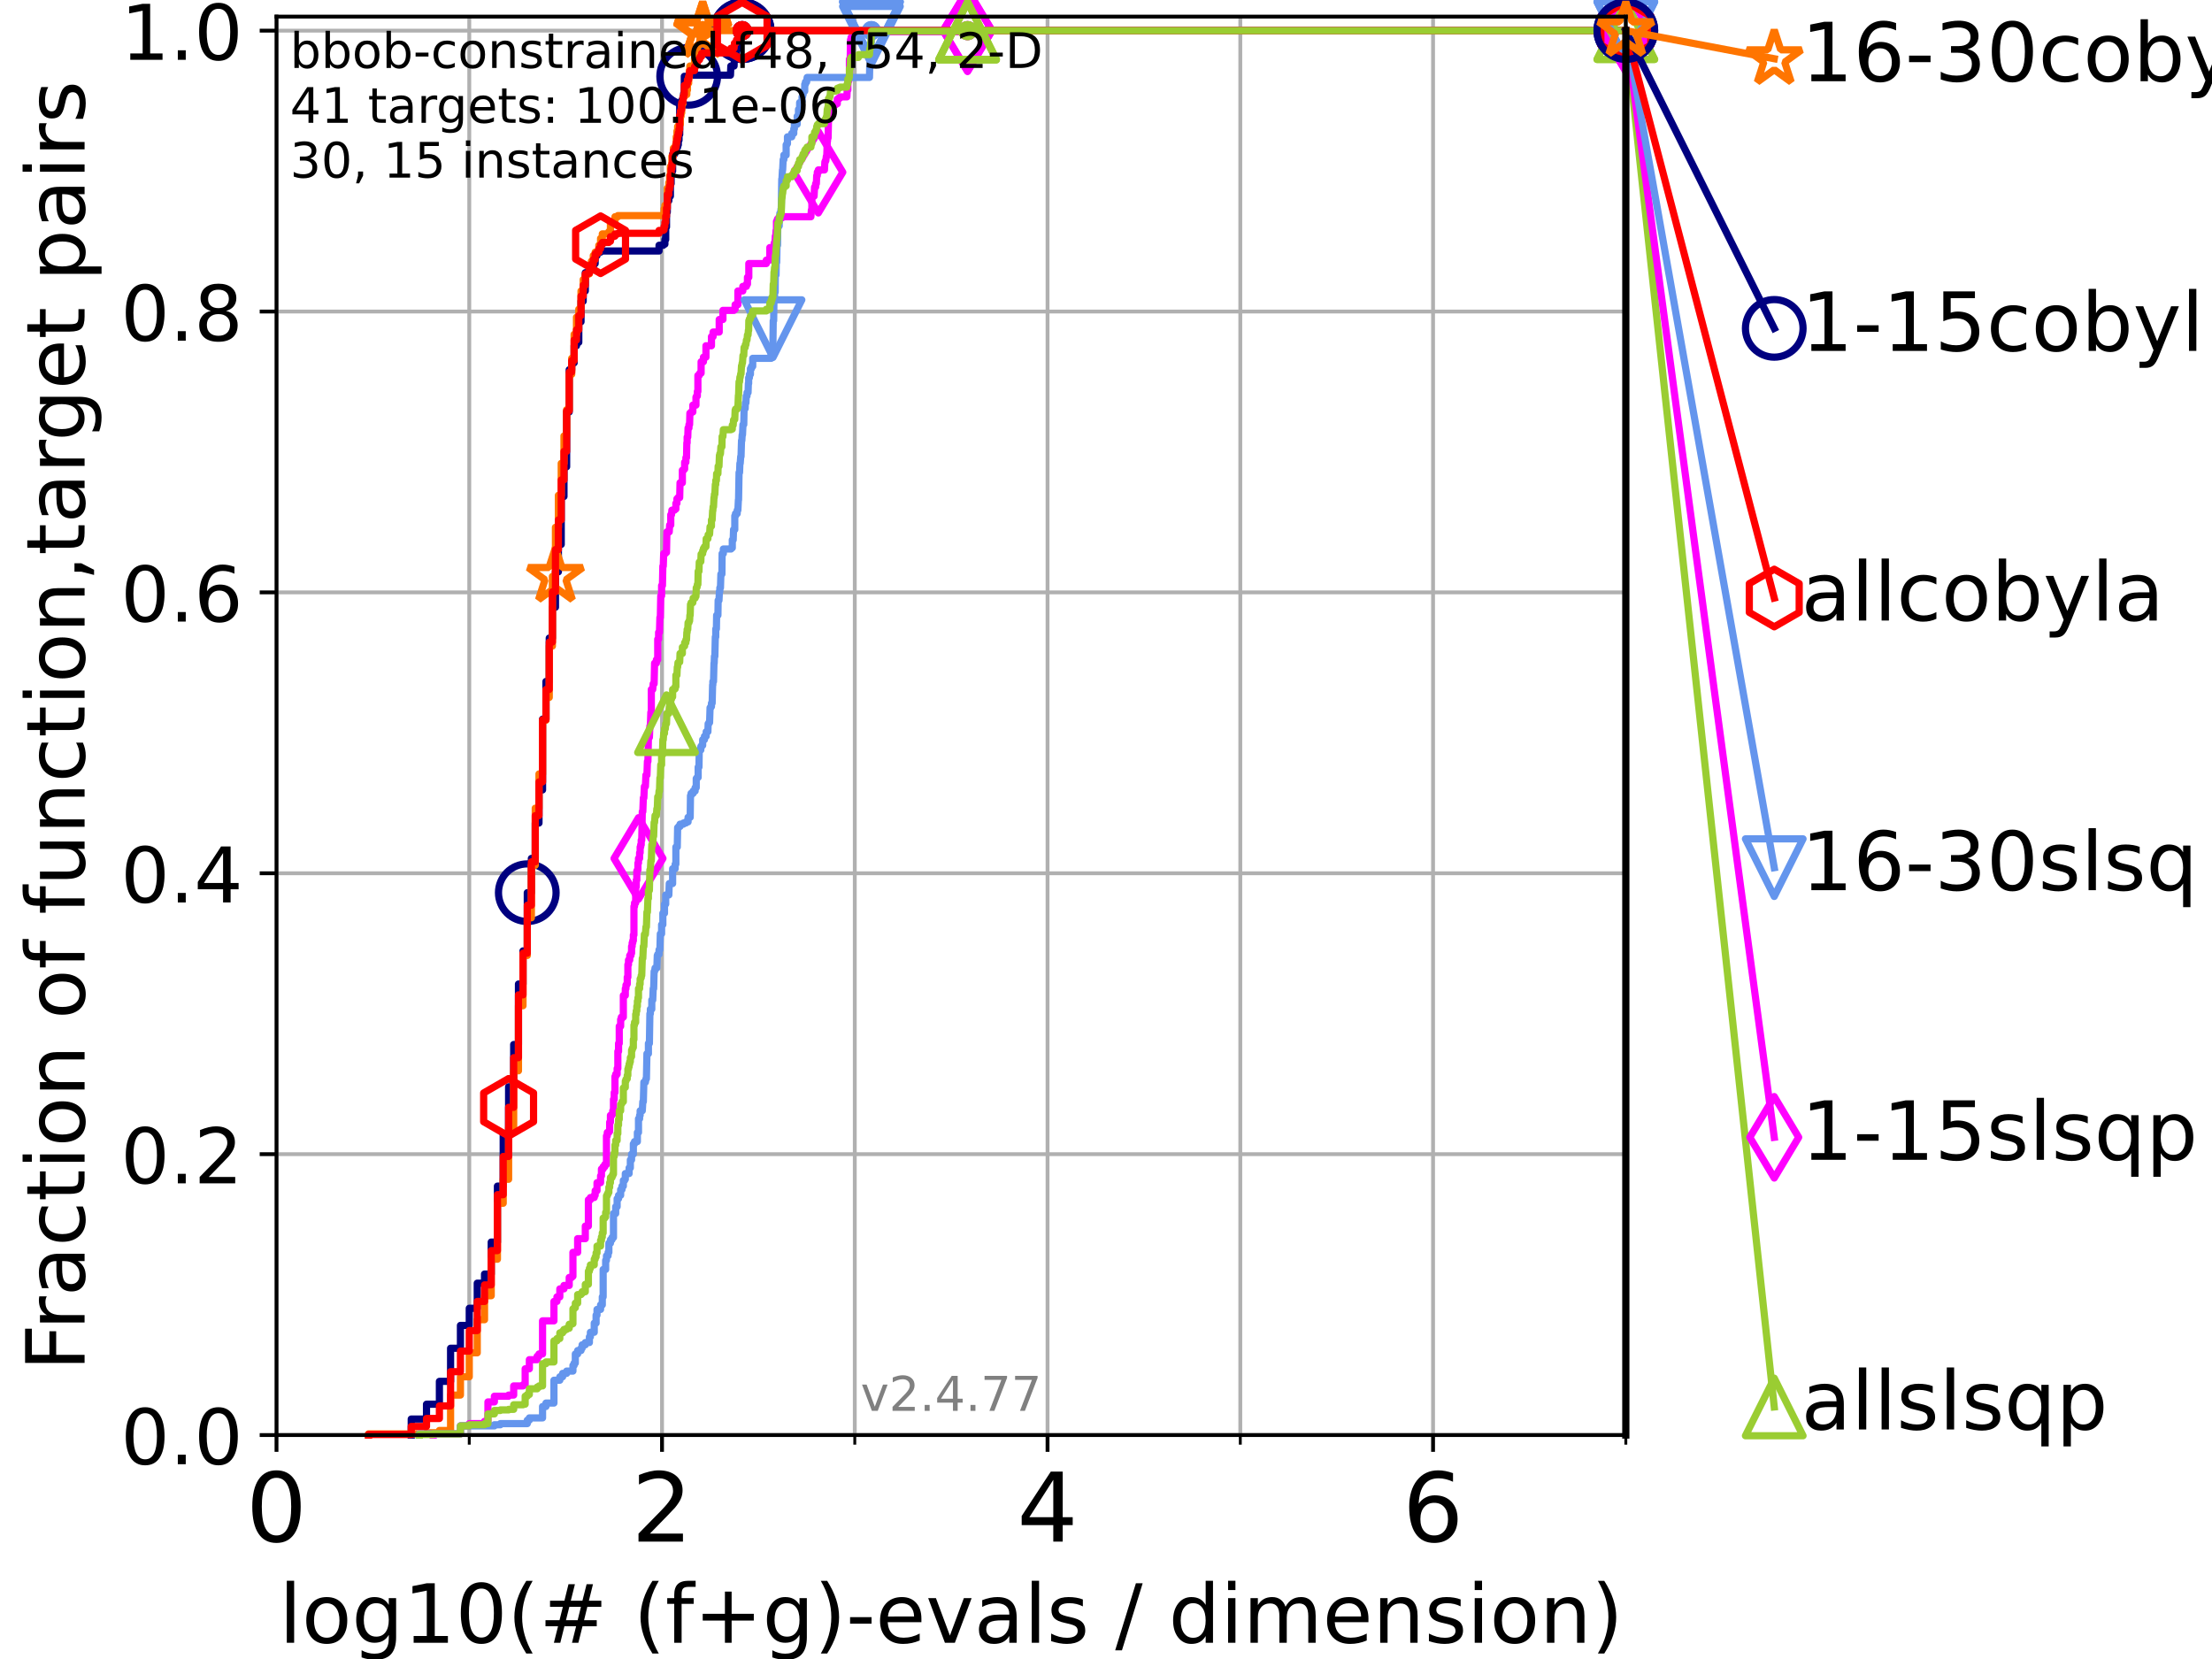 <?xml version="1.0" encoding="utf-8" standalone="no"?>
<!DOCTYPE svg PUBLIC "-//W3C//DTD SVG 1.1//EN"
  "http://www.w3.org/Graphics/SVG/1.1/DTD/svg11.dtd">
<!-- Created with matplotlib (https://matplotlib.org/) -->
<svg height="345.6pt" version="1.1" viewBox="0 0 460.8 345.6" width="460.8pt" xmlns="http://www.w3.org/2000/svg" xmlns:xlink="http://www.w3.org/1999/xlink">
 <defs>
  <style type="text/css">*{stroke-linecap:butt;stroke-linejoin:round;}</style>
 </defs>
 <g id="figure_1">
  <g id="patch_1">
   <path d="M 0 345.6 
L 460.8 345.6 
L 460.8 0 
L 0 0 
z
" style="fill:#ffffff;"/>
  </g>
  <g id="axes_1">
   <g id="patch_2">
    <path d="M 57.6 298.944 
L 338.688 298.944 
L 338.688 3.456 
L 57.6 3.456 
z
" style="fill:#ffffff;"/>
   </g>
   <g id="matplotlib.axis_1">
    <g id="xtick_1">
     <g id="line2d_1">
      <path clip-path="url(#p06abefbf11)" d="M 57.6 298.944 
L 57.6 3.456 
" style="fill:none;stroke:#b0b0b0;stroke-linecap:square;stroke-width:0.8;"/>
     </g>
     <g id="line2d_2">
      <defs>
       <path d="M 0 0 
L 0 3.5 
" id="m79000dd4de" style="stroke:#000000;stroke-width:0.8;"/>
      </defs>
      <g>
       <use style="stroke:#000000;stroke-width:0.8;" x="57.6" xlink:href="#m79000dd4de" y="298.944"/>
      </g>
     </g>
     <g id="text_1">
      <!-- 0 -->
      <g transform="translate(51.237 321.141)scale(0.2 -0.2)">
       <defs>
        <path d="M 31.781 66.406 
Q 24.172 66.406 20.328 58.906 
Q 16.5 51.422 16.5 36.375 
Q 16.5 21.391 20.328 13.891 
Q 24.172 6.391 31.781 6.391 
Q 39.453 6.391 43.281 13.891 
Q 47.125 21.391 47.125 36.375 
Q 47.125 51.422 43.281 58.906 
Q 39.453 66.406 31.781 66.406 
z
M 31.781 74.219 
Q 44.047 74.219 50.516 64.516 
Q 56.984 54.828 56.984 36.375 
Q 56.984 17.969 50.516 8.266 
Q 44.047 -1.422 31.781 -1.422 
Q 19.531 -1.422 13.062 8.266 
Q 6.594 17.969 6.594 36.375 
Q 6.594 54.828 13.062 64.516 
Q 19.531 74.219 31.781 74.219 
z
" id="DejaVuSans-48"/>
       </defs>
       <use xlink:href="#DejaVuSans-48"/>
      </g>
     </g>
    </g>
    <g id="xtick_2">
     <g id="line2d_3">
      <path clip-path="url(#p06abefbf11)" d="M 137.911 298.944 
L 137.911 3.456 
" style="fill:none;stroke:#b0b0b0;stroke-linecap:square;stroke-width:0.8;"/>
     </g>
     <g id="line2d_4">
      <g>
       <use style="stroke:#000000;stroke-width:0.8;" x="137.911" xlink:href="#m79000dd4de" y="298.944"/>
      </g>
     </g>
     <g id="text_2">
      <!-- 2 -->
      <g transform="translate(131.548 321.141)scale(0.2 -0.2)">
       <defs>
        <path d="M 19.188 8.297 
L 53.609 8.297 
L 53.609 0 
L 7.328 0 
L 7.328 8.297 
Q 12.938 14.109 22.625 23.891 
Q 32.328 33.688 34.812 36.531 
Q 39.547 41.844 41.422 45.531 
Q 43.312 49.219 43.312 52.781 
Q 43.312 58.594 39.234 62.25 
Q 35.156 65.922 28.609 65.922 
Q 23.969 65.922 18.812 64.312 
Q 13.672 62.703 7.812 59.422 
L 7.812 69.391 
Q 13.766 71.781 18.938 73 
Q 24.125 74.219 28.422 74.219 
Q 39.75 74.219 46.484 68.547 
Q 53.219 62.891 53.219 53.422 
Q 53.219 48.922 51.531 44.891 
Q 49.859 40.875 45.406 35.406 
Q 44.188 33.984 37.641 27.219 
Q 31.109 20.453 19.188 8.297 
z
" id="DejaVuSans-50"/>
       </defs>
       <use xlink:href="#DejaVuSans-50"/>
      </g>
     </g>
    </g>
    <g id="xtick_3">
     <g id="line2d_5">
      <path clip-path="url(#p06abefbf11)" d="M 218.222 298.944 
L 218.222 3.456 
" style="fill:none;stroke:#b0b0b0;stroke-linecap:square;stroke-width:0.8;"/>
     </g>
     <g id="line2d_6">
      <g>
       <use style="stroke:#000000;stroke-width:0.8;" x="218.222" xlink:href="#m79000dd4de" y="298.944"/>
      </g>
     </g>
     <g id="text_3">
      <!-- 4 -->
      <g transform="translate(211.859 321.141)scale(0.2 -0.2)">
       <defs>
        <path d="M 37.797 64.312 
L 12.891 25.391 
L 37.797 25.391 
z
M 35.203 72.906 
L 47.609 72.906 
L 47.609 25.391 
L 58.016 25.391 
L 58.016 17.188 
L 47.609 17.188 
L 47.609 0 
L 37.797 0 
L 37.797 17.188 
L 4.891 17.188 
L 4.891 26.703 
z
" id="DejaVuSans-52"/>
       </defs>
       <use xlink:href="#DejaVuSans-52"/>
      </g>
     </g>
    </g>
    <g id="xtick_4">
     <g id="line2d_7">
      <path clip-path="url(#p06abefbf11)" d="M 298.533 298.944 
L 298.533 3.456 
" style="fill:none;stroke:#b0b0b0;stroke-linecap:square;stroke-width:0.8;"/>
     </g>
     <g id="line2d_8">
      <g>
       <use style="stroke:#000000;stroke-width:0.8;" x="298.533" xlink:href="#m79000dd4de" y="298.944"/>
      </g>
     </g>
     <g id="text_4">
      <!-- 6 -->
      <g transform="translate(292.17 321.141)scale(0.2 -0.2)">
       <defs>
        <path d="M 33.016 40.375 
Q 26.375 40.375 22.484 35.828 
Q 18.609 31.297 18.609 23.391 
Q 18.609 15.531 22.484 10.953 
Q 26.375 6.391 33.016 6.391 
Q 39.656 6.391 43.531 10.953 
Q 47.406 15.531 47.406 23.391 
Q 47.406 31.297 43.531 35.828 
Q 39.656 40.375 33.016 40.375 
z
M 52.594 71.297 
L 52.594 62.312 
Q 48.875 64.062 45.094 64.984 
Q 41.312 65.922 37.594 65.922 
Q 27.828 65.922 22.672 59.328 
Q 17.531 52.734 16.797 39.406 
Q 19.672 43.656 24.016 45.922 
Q 28.375 48.188 33.594 48.188 
Q 44.578 48.188 50.953 41.516 
Q 57.328 34.859 57.328 23.391 
Q 57.328 12.156 50.688 5.359 
Q 44.047 -1.422 33.016 -1.422 
Q 20.359 -1.422 13.672 8.266 
Q 6.984 17.969 6.984 36.375 
Q 6.984 53.656 15.188 63.938 
Q 23.391 74.219 37.203 74.219 
Q 40.922 74.219 44.703 73.484 
Q 48.484 72.75 52.594 71.297 
z
" id="DejaVuSans-54"/>
       </defs>
       <use xlink:href="#DejaVuSans-54"/>
      </g>
     </g>
    </g>
    <g id="xtick_5">
     <g id="line2d_9">
      <path clip-path="url(#p06abefbf11)" d="M 97.755 298.944 
L 97.755 3.456 
" style="fill:none;stroke:#b0b0b0;stroke-linecap:square;stroke-width:0.8;"/>
     </g>
     <g id="line2d_10">
      <defs>
       <path d="M 0 0 
L 0 2 
" id="m1ef2830517" style="stroke:#000000;stroke-width:0.6;"/>
      </defs>
      <g>
       <use style="stroke:#000000;stroke-width:0.6;" x="97.755" xlink:href="#m1ef2830517" y="298.944"/>
      </g>
     </g>
    </g>
    <g id="xtick_6">
     <g id="line2d_11">
      <path clip-path="url(#p06abefbf11)" d="M 178.066 298.944 
L 178.066 3.456 
" style="fill:none;stroke:#b0b0b0;stroke-linecap:square;stroke-width:0.8;"/>
     </g>
     <g id="line2d_12">
      <g>
       <use style="stroke:#000000;stroke-width:0.6;" x="178.066" xlink:href="#m1ef2830517" y="298.944"/>
      </g>
     </g>
    </g>
    <g id="xtick_7">
     <g id="line2d_13">
      <path clip-path="url(#p06abefbf11)" d="M 258.377 298.944 
L 258.377 3.456 
" style="fill:none;stroke:#b0b0b0;stroke-linecap:square;stroke-width:0.8;"/>
     </g>
     <g id="line2d_14">
      <g>
       <use style="stroke:#000000;stroke-width:0.6;" x="258.377" xlink:href="#m1ef2830517" y="298.944"/>
      </g>
     </g>
    </g>
    <g id="xtick_8">
     <g id="line2d_15">
      <path clip-path="url(#p06abefbf11)" d="M 338.688 298.944 
L 338.688 3.456 
" style="fill:none;stroke:#b0b0b0;stroke-linecap:square;stroke-width:0.8;"/>
     </g>
     <g id="line2d_16">
      <g>
       <use style="stroke:#000000;stroke-width:0.6;" x="338.688" xlink:href="#m1ef2830517" y="298.944"/>
      </g>
     </g>
    </g>
    <g id="text_5">
     <!-- log10(# (f+g)-evals / dimension) -->
     <g transform="translate(58.145 342.218)scale(0.17 -0.17)">
      <defs>
       <path d="M 9.422 75.984 
L 18.406 75.984 
L 18.406 0 
L 9.422 0 
z
" id="DejaVuSans-108"/>
       <path d="M 30.609 48.391 
Q 23.391 48.391 19.188 42.75 
Q 14.984 37.109 14.984 27.297 
Q 14.984 17.484 19.156 11.844 
Q 23.344 6.203 30.609 6.203 
Q 37.797 6.203 41.984 11.859 
Q 46.188 17.531 46.188 27.297 
Q 46.188 37.016 41.984 42.703 
Q 37.797 48.391 30.609 48.391 
z
M 30.609 56 
Q 42.328 56 49.016 48.375 
Q 55.719 40.766 55.719 27.297 
Q 55.719 13.875 49.016 6.219 
Q 42.328 -1.422 30.609 -1.422 
Q 18.844 -1.422 12.172 6.219 
Q 5.516 13.875 5.516 27.297 
Q 5.516 40.766 12.172 48.375 
Q 18.844 56 30.609 56 
z
" id="DejaVuSans-111"/>
       <path d="M 45.406 27.984 
Q 45.406 37.75 41.375 43.109 
Q 37.359 48.484 30.078 48.484 
Q 22.859 48.484 18.828 43.109 
Q 14.797 37.75 14.797 27.984 
Q 14.797 18.266 18.828 12.891 
Q 22.859 7.516 30.078 7.516 
Q 37.359 7.516 41.375 12.891 
Q 45.406 18.266 45.406 27.984 
z
M 54.391 6.781 
Q 54.391 -7.172 48.188 -13.984 
Q 42 -20.797 29.203 -20.797 
Q 24.469 -20.797 20.266 -20.094 
Q 16.062 -19.391 12.109 -17.922 
L 12.109 -9.188 
Q 16.062 -11.328 19.922 -12.344 
Q 23.781 -13.375 27.781 -13.375 
Q 36.625 -13.375 41.016 -8.766 
Q 45.406 -4.156 45.406 5.172 
L 45.406 9.625 
Q 42.625 4.781 38.281 2.391 
Q 33.938 0 27.875 0 
Q 17.828 0 11.672 7.656 
Q 5.516 15.328 5.516 27.984 
Q 5.516 40.672 11.672 48.328 
Q 17.828 56 27.875 56 
Q 33.938 56 38.281 53.609 
Q 42.625 51.219 45.406 46.391 
L 45.406 54.688 
L 54.391 54.688 
z
" id="DejaVuSans-103"/>
       <path d="M 12.406 8.297 
L 28.516 8.297 
L 28.516 63.922 
L 10.984 60.406 
L 10.984 69.391 
L 28.422 72.906 
L 38.281 72.906 
L 38.281 8.297 
L 54.391 8.297 
L 54.391 0 
L 12.406 0 
z
" id="DejaVuSans-49"/>
       <path d="M 31 75.875 
Q 24.469 64.656 21.281 53.656 
Q 18.109 42.672 18.109 31.391 
Q 18.109 20.125 21.312 9.062 
Q 24.516 -2 31 -13.188 
L 23.188 -13.188 
Q 15.875 -1.703 12.234 9.375 
Q 8.594 20.453 8.594 31.391 
Q 8.594 42.281 12.203 53.312 
Q 15.828 64.359 23.188 75.875 
z
" id="DejaVuSans-40"/>
       <path d="M 51.125 44 
L 36.922 44 
L 32.812 27.688 
L 47.125 27.688 
z
M 43.797 71.781 
L 38.719 51.516 
L 52.984 51.516 
L 58.109 71.781 
L 65.922 71.781 
L 60.891 51.516 
L 76.125 51.516 
L 76.125 44 
L 58.984 44 
L 54.984 27.688 
L 70.516 27.688 
L 70.516 20.219 
L 53.078 20.219 
L 48 0 
L 40.188 0 
L 45.219 20.219 
L 30.906 20.219 
L 25.875 0 
L 18.016 0 
L 23.094 20.219 
L 7.719 20.219 
L 7.719 27.688 
L 24.906 27.688 
L 29 44 
L 13.281 44 
L 13.281 51.516 
L 30.906 51.516 
L 35.891 71.781 
z
" id="DejaVuSans-35"/>
       <path id="DejaVuSans-32"/>
       <path d="M 37.109 75.984 
L 37.109 68.5 
L 28.516 68.5 
Q 23.688 68.5 21.797 66.547 
Q 19.922 64.594 19.922 59.516 
L 19.922 54.688 
L 34.719 54.688 
L 34.719 47.703 
L 19.922 47.703 
L 19.922 0 
L 10.891 0 
L 10.891 47.703 
L 2.297 47.703 
L 2.297 54.688 
L 10.891 54.688 
L 10.891 58.5 
Q 10.891 67.625 15.141 71.797 
Q 19.391 75.984 28.609 75.984 
z
" id="DejaVuSans-102"/>
       <path d="M 46 62.703 
L 46 35.5 
L 73.188 35.5 
L 73.188 27.203 
L 46 27.203 
L 46 0 
L 37.797 0 
L 37.797 27.203 
L 10.594 27.203 
L 10.594 35.5 
L 37.797 35.5 
L 37.797 62.703 
z
" id="DejaVuSans-43"/>
       <path d="M 8.016 75.875 
L 15.828 75.875 
Q 23.141 64.359 26.781 53.312 
Q 30.422 42.281 30.422 31.391 
Q 30.422 20.453 26.781 9.375 
Q 23.141 -1.703 15.828 -13.188 
L 8.016 -13.188 
Q 14.5 -2 17.703 9.062 
Q 20.906 20.125 20.906 31.391 
Q 20.906 42.672 17.703 53.656 
Q 14.5 64.656 8.016 75.875 
z
" id="DejaVuSans-41"/>
       <path d="M 4.891 31.391 
L 31.203 31.391 
L 31.203 23.391 
L 4.891 23.391 
z
" id="DejaVuSans-45"/>
       <path d="M 56.203 29.594 
L 56.203 25.203 
L 14.891 25.203 
Q 15.484 15.922 20.484 11.062 
Q 25.484 6.203 34.422 6.203 
Q 39.594 6.203 44.453 7.469 
Q 49.312 8.734 54.109 11.281 
L 54.109 2.781 
Q 49.266 0.734 44.188 -0.344 
Q 39.109 -1.422 33.891 -1.422 
Q 20.797 -1.422 13.156 6.188 
Q 5.516 13.812 5.516 26.812 
Q 5.516 40.234 12.766 48.109 
Q 20.016 56 32.328 56 
Q 43.359 56 49.781 48.891 
Q 56.203 41.797 56.203 29.594 
z
M 47.219 32.234 
Q 47.125 39.594 43.094 43.984 
Q 39.062 48.391 32.422 48.391 
Q 24.906 48.391 20.391 44.141 
Q 15.875 39.891 15.188 32.172 
z
" id="DejaVuSans-101"/>
       <path d="M 2.984 54.688 
L 12.5 54.688 
L 29.594 8.797 
L 46.688 54.688 
L 56.203 54.688 
L 35.688 0 
L 23.484 0 
z
" id="DejaVuSans-118"/>
       <path d="M 34.281 27.484 
Q 23.391 27.484 19.188 25 
Q 14.984 22.516 14.984 16.5 
Q 14.984 11.719 18.141 8.906 
Q 21.297 6.109 26.703 6.109 
Q 34.188 6.109 38.703 11.406 
Q 43.219 16.703 43.219 25.484 
L 43.219 27.484 
z
M 52.203 31.203 
L 52.203 0 
L 43.219 0 
L 43.219 8.297 
Q 40.141 3.328 35.547 0.953 
Q 30.953 -1.422 24.312 -1.422 
Q 15.922 -1.422 10.953 3.297 
Q 6 8.016 6 15.922 
Q 6 25.141 12.172 29.828 
Q 18.359 34.516 30.609 34.516 
L 43.219 34.516 
L 43.219 35.406 
Q 43.219 41.609 39.141 45 
Q 35.062 48.391 27.688 48.391 
Q 23 48.391 18.547 47.266 
Q 14.109 46.141 10.016 43.891 
L 10.016 52.203 
Q 14.938 54.109 19.578 55.047 
Q 24.219 56 28.609 56 
Q 40.484 56 46.344 49.844 
Q 52.203 43.703 52.203 31.203 
z
" id="DejaVuSans-97"/>
       <path d="M 44.281 53.078 
L 44.281 44.578 
Q 40.484 46.531 36.375 47.5 
Q 32.281 48.484 27.875 48.484 
Q 21.188 48.484 17.844 46.438 
Q 14.5 44.391 14.5 40.281 
Q 14.5 37.156 16.891 35.375 
Q 19.281 33.594 26.516 31.984 
L 29.594 31.297 
Q 39.156 29.25 43.188 25.516 
Q 47.219 21.781 47.219 15.094 
Q 47.219 7.469 41.188 3.016 
Q 35.156 -1.422 24.609 -1.422 
Q 20.219 -1.422 15.453 -0.562 
Q 10.688 0.297 5.422 2 
L 5.422 11.281 
Q 10.406 8.688 15.234 7.391 
Q 20.062 6.109 24.812 6.109 
Q 31.156 6.109 34.562 8.281 
Q 37.984 10.453 37.984 14.406 
Q 37.984 18.062 35.516 20.016 
Q 33.062 21.969 24.703 23.781 
L 21.578 24.516 
Q 13.234 26.266 9.516 29.906 
Q 5.812 33.547 5.812 39.891 
Q 5.812 47.609 11.281 51.797 
Q 16.75 56 26.812 56 
Q 31.781 56 36.172 55.266 
Q 40.578 54.547 44.281 53.078 
z
" id="DejaVuSans-115"/>
       <path d="M 25.391 72.906 
L 33.688 72.906 
L 8.297 -9.281 
L 0 -9.281 
z
" id="DejaVuSans-47"/>
       <path d="M 45.406 46.391 
L 45.406 75.984 
L 54.391 75.984 
L 54.391 0 
L 45.406 0 
L 45.406 8.203 
Q 42.578 3.328 38.25 0.953 
Q 33.938 -1.422 27.875 -1.422 
Q 17.969 -1.422 11.734 6.484 
Q 5.516 14.406 5.516 27.297 
Q 5.516 40.188 11.734 48.094 
Q 17.969 56 27.875 56 
Q 33.938 56 38.25 53.625 
Q 42.578 51.266 45.406 46.391 
z
M 14.797 27.297 
Q 14.797 17.391 18.875 11.75 
Q 22.953 6.109 30.078 6.109 
Q 37.203 6.109 41.297 11.75 
Q 45.406 17.391 45.406 27.297 
Q 45.406 37.203 41.297 42.844 
Q 37.203 48.484 30.078 48.484 
Q 22.953 48.484 18.875 42.844 
Q 14.797 37.203 14.797 27.297 
z
" id="DejaVuSans-100"/>
       <path d="M 9.422 54.688 
L 18.406 54.688 
L 18.406 0 
L 9.422 0 
z
M 9.422 75.984 
L 18.406 75.984 
L 18.406 64.594 
L 9.422 64.594 
z
" id="DejaVuSans-105"/>
       <path d="M 52 44.188 
Q 55.375 50.25 60.062 53.125 
Q 64.75 56 71.094 56 
Q 79.641 56 84.281 50.016 
Q 88.922 44.047 88.922 33.016 
L 88.922 0 
L 79.891 0 
L 79.891 32.719 
Q 79.891 40.578 77.094 44.375 
Q 74.312 48.188 68.609 48.188 
Q 61.625 48.188 57.562 43.547 
Q 53.516 38.922 53.516 30.906 
L 53.516 0 
L 44.484 0 
L 44.484 32.719 
Q 44.484 40.625 41.703 44.406 
Q 38.922 48.188 33.109 48.188 
Q 26.219 48.188 22.156 43.531 
Q 18.109 38.875 18.109 30.906 
L 18.109 0 
L 9.078 0 
L 9.078 54.688 
L 18.109 54.688 
L 18.109 46.188 
Q 21.188 51.219 25.484 53.609 
Q 29.781 56 35.688 56 
Q 41.656 56 45.828 52.969 
Q 50 49.953 52 44.188 
z
" id="DejaVuSans-109"/>
       <path d="M 54.891 33.016 
L 54.891 0 
L 45.906 0 
L 45.906 32.719 
Q 45.906 40.484 42.875 44.328 
Q 39.844 48.188 33.797 48.188 
Q 26.516 48.188 22.312 43.547 
Q 18.109 38.922 18.109 30.906 
L 18.109 0 
L 9.078 0 
L 9.078 54.688 
L 18.109 54.688 
L 18.109 46.188 
Q 21.344 51.125 25.703 53.562 
Q 30.078 56 35.797 56 
Q 45.219 56 50.047 50.172 
Q 54.891 44.344 54.891 33.016 
z
" id="DejaVuSans-110"/>
      </defs>
      <use xlink:href="#DejaVuSans-108"/>
      <use x="27.783" xlink:href="#DejaVuSans-111"/>
      <use x="88.965" xlink:href="#DejaVuSans-103"/>
      <use x="152.441" xlink:href="#DejaVuSans-49"/>
      <use x="216.064" xlink:href="#DejaVuSans-48"/>
      <use x="279.688" xlink:href="#DejaVuSans-40"/>
      <use x="318.701" xlink:href="#DejaVuSans-35"/>
      <use x="402.49" xlink:href="#DejaVuSans-32"/>
      <use x="434.277" xlink:href="#DejaVuSans-40"/>
      <use x="473.291" xlink:href="#DejaVuSans-102"/>
      <use x="508.496" xlink:href="#DejaVuSans-43"/>
      <use x="592.285" xlink:href="#DejaVuSans-103"/>
      <use x="655.762" xlink:href="#DejaVuSans-41"/>
      <use x="694.775" xlink:href="#DejaVuSans-45"/>
      <use x="730.859" xlink:href="#DejaVuSans-101"/>
      <use x="792.383" xlink:href="#DejaVuSans-118"/>
      <use x="851.562" xlink:href="#DejaVuSans-97"/>
      <use x="912.842" xlink:href="#DejaVuSans-108"/>
      <use x="940.625" xlink:href="#DejaVuSans-115"/>
      <use x="992.725" xlink:href="#DejaVuSans-32"/>
      <use x="1024.512" xlink:href="#DejaVuSans-47"/>
      <use x="1058.203" xlink:href="#DejaVuSans-32"/>
      <use x="1089.99" xlink:href="#DejaVuSans-100"/>
      <use x="1153.467" xlink:href="#DejaVuSans-105"/>
      <use x="1181.25" xlink:href="#DejaVuSans-109"/>
      <use x="1278.662" xlink:href="#DejaVuSans-101"/>
      <use x="1340.186" xlink:href="#DejaVuSans-110"/>
      <use x="1403.564" xlink:href="#DejaVuSans-115"/>
      <use x="1455.664" xlink:href="#DejaVuSans-105"/>
      <use x="1483.447" xlink:href="#DejaVuSans-111"/>
      <use x="1544.629" xlink:href="#DejaVuSans-110"/>
      <use x="1608.008" xlink:href="#DejaVuSans-41"/>
     </g>
    </g>
   </g>
   <g id="matplotlib.axis_2">
    <g id="ytick_1">
     <g id="line2d_17">
      <path clip-path="url(#p06abefbf11)" d="M 57.6 298.944 
L 338.688 298.944 
" style="fill:none;stroke:#b0b0b0;stroke-linecap:square;stroke-width:0.8;"/>
     </g>
     <g id="line2d_18">
      <defs>
       <path d="M 0 0 
L -3.5 0 
" id="mb2896ba863" style="stroke:#000000;stroke-width:0.8;"/>
      </defs>
      <g>
       <use style="stroke:#000000;stroke-width:0.8;" x="57.6" xlink:href="#mb2896ba863" y="298.944"/>
      </g>
     </g>
     <g id="text_6">
      <!-- 0.0 -->
      <g transform="translate(25.155 305.023)scale(0.16 -0.16)">
       <defs>
        <path d="M 10.688 12.406 
L 21 12.406 
L 21 0 
L 10.688 0 
z
" id="DejaVuSans-46"/>
       </defs>
       <use xlink:href="#DejaVuSans-48"/>
       <use x="63.623" xlink:href="#DejaVuSans-46"/>
       <use x="95.41" xlink:href="#DejaVuSans-48"/>
      </g>
     </g>
    </g>
    <g id="ytick_2">
     <g id="line2d_19">
      <path clip-path="url(#p06abefbf11)" d="M 57.6 240.432 
L 338.688 240.432 
" style="fill:none;stroke:#b0b0b0;stroke-linecap:square;stroke-width:0.8;"/>
     </g>
     <g id="line2d_20">
      <g>
       <use style="stroke:#000000;stroke-width:0.8;" x="57.6" xlink:href="#mb2896ba863" y="240.432"/>
      </g>
     </g>
     <g id="text_7">
      <!-- 0.2 -->
      <g transform="translate(25.155 246.51)scale(0.16 -0.16)">
       <use xlink:href="#DejaVuSans-48"/>
       <use x="63.623" xlink:href="#DejaVuSans-46"/>
       <use x="95.41" xlink:href="#DejaVuSans-50"/>
      </g>
     </g>
    </g>
    <g id="ytick_3">
     <g id="line2d_21">
      <path clip-path="url(#p06abefbf11)" d="M 57.6 181.919 
L 338.688 181.919 
" style="fill:none;stroke:#b0b0b0;stroke-linecap:square;stroke-width:0.8;"/>
     </g>
     <g id="line2d_22">
      <g>
       <use style="stroke:#000000;stroke-width:0.8;" x="57.6" xlink:href="#mb2896ba863" y="181.919"/>
      </g>
     </g>
     <g id="text_8">
      <!-- 0.4 -->
      <g transform="translate(25.155 187.998)scale(0.16 -0.16)">
       <use xlink:href="#DejaVuSans-48"/>
       <use x="63.623" xlink:href="#DejaVuSans-46"/>
       <use x="95.41" xlink:href="#DejaVuSans-52"/>
      </g>
     </g>
    </g>
    <g id="ytick_4">
     <g id="line2d_23">
      <path clip-path="url(#p06abefbf11)" d="M 57.6 123.407 
L 338.688 123.407 
" style="fill:none;stroke:#b0b0b0;stroke-linecap:square;stroke-width:0.8;"/>
     </g>
     <g id="line2d_24">
      <g>
       <use style="stroke:#000000;stroke-width:0.8;" x="57.6" xlink:href="#mb2896ba863" y="123.407"/>
      </g>
     </g>
     <g id="text_9">
      <!-- 0.6 -->
      <g transform="translate(25.155 129.485)scale(0.16 -0.16)">
       <use xlink:href="#DejaVuSans-48"/>
       <use x="63.623" xlink:href="#DejaVuSans-46"/>
       <use x="95.41" xlink:href="#DejaVuSans-54"/>
      </g>
     </g>
    </g>
    <g id="ytick_5">
     <g id="line2d_25">
      <path clip-path="url(#p06abefbf11)" d="M 57.6 64.894 
L 338.688 64.894 
" style="fill:none;stroke:#b0b0b0;stroke-linecap:square;stroke-width:0.8;"/>
     </g>
     <g id="line2d_26">
      <g>
       <use style="stroke:#000000;stroke-width:0.8;" x="57.6" xlink:href="#mb2896ba863" y="64.894"/>
      </g>
     </g>
     <g id="text_10">
      <!-- 0.8 -->
      <g transform="translate(25.155 70.973)scale(0.16 -0.16)">
       <defs>
        <path d="M 31.781 34.625 
Q 24.75 34.625 20.719 30.859 
Q 16.703 27.094 16.703 20.516 
Q 16.703 13.922 20.719 10.156 
Q 24.75 6.391 31.781 6.391 
Q 38.812 6.391 42.859 10.172 
Q 46.922 13.969 46.922 20.516 
Q 46.922 27.094 42.891 30.859 
Q 38.875 34.625 31.781 34.625 
z
M 21.922 38.812 
Q 15.578 40.375 12.031 44.719 
Q 8.5 49.078 8.5 55.328 
Q 8.5 64.062 14.719 69.141 
Q 20.953 74.219 31.781 74.219 
Q 42.672 74.219 48.875 69.141 
Q 55.078 64.062 55.078 55.328 
Q 55.078 49.078 51.531 44.719 
Q 48 40.375 41.703 38.812 
Q 48.828 37.156 52.797 32.312 
Q 56.781 27.484 56.781 20.516 
Q 56.781 9.906 50.312 4.234 
Q 43.844 -1.422 31.781 -1.422 
Q 19.734 -1.422 13.25 4.234 
Q 6.781 9.906 6.781 20.516 
Q 6.781 27.484 10.781 32.312 
Q 14.797 37.156 21.922 38.812 
z
M 18.312 54.391 
Q 18.312 48.734 21.844 45.562 
Q 25.391 42.391 31.781 42.391 
Q 38.141 42.391 41.719 45.562 
Q 45.312 48.734 45.312 54.391 
Q 45.312 60.062 41.719 63.234 
Q 38.141 66.406 31.781 66.406 
Q 25.391 66.406 21.844 63.234 
Q 18.312 60.062 18.312 54.391 
z
" id="DejaVuSans-56"/>
       </defs>
       <use xlink:href="#DejaVuSans-48"/>
       <use x="63.623" xlink:href="#DejaVuSans-46"/>
       <use x="95.41" xlink:href="#DejaVuSans-56"/>
      </g>
     </g>
    </g>
    <g id="ytick_6">
     <g id="line2d_27">
      <path clip-path="url(#p06abefbf11)" d="M 57.6 6.382 
L 338.688 6.382 
" style="fill:none;stroke:#b0b0b0;stroke-linecap:square;stroke-width:0.8;"/>
     </g>
     <g id="line2d_28">
      <g>
       <use style="stroke:#000000;stroke-width:0.8;" x="57.6" xlink:href="#mb2896ba863" y="6.382"/>
      </g>
     </g>
     <g id="text_11">
      <!-- 1.0 -->
      <g transform="translate(25.155 12.46)scale(0.16 -0.16)">
       <use xlink:href="#DejaVuSans-49"/>
       <use x="63.623" xlink:href="#DejaVuSans-46"/>
       <use x="95.41" xlink:href="#DejaVuSans-48"/>
      </g>
     </g>
    </g>
    <g id="text_12">
     <!-- Fraction of function,target pairs -->
     <g transform="translate(17.62 285.585)rotate(-90)scale(0.17 -0.17)">
      <defs>
       <path d="M 9.812 72.906 
L 51.703 72.906 
L 51.703 64.594 
L 19.672 64.594 
L 19.672 43.109 
L 48.578 43.109 
L 48.578 34.812 
L 19.672 34.812 
L 19.672 0 
L 9.812 0 
z
" id="DejaVuSans-70"/>
       <path d="M 41.109 46.297 
Q 39.594 47.172 37.812 47.578 
Q 36.031 48 33.891 48 
Q 26.266 48 22.188 43.047 
Q 18.109 38.094 18.109 28.812 
L 18.109 0 
L 9.078 0 
L 9.078 54.688 
L 18.109 54.688 
L 18.109 46.188 
Q 20.953 51.172 25.484 53.578 
Q 30.031 56 36.531 56 
Q 37.453 56 38.578 55.875 
Q 39.703 55.766 41.062 55.516 
z
" id="DejaVuSans-114"/>
       <path d="M 48.781 52.594 
L 48.781 44.188 
Q 44.969 46.297 41.141 47.344 
Q 37.312 48.391 33.406 48.391 
Q 24.656 48.391 19.812 42.844 
Q 14.984 37.312 14.984 27.297 
Q 14.984 17.281 19.812 11.734 
Q 24.656 6.203 33.406 6.203 
Q 37.312 6.203 41.141 7.25 
Q 44.969 8.297 48.781 10.406 
L 48.781 2.094 
Q 45.016 0.344 40.984 -0.531 
Q 36.969 -1.422 32.422 -1.422 
Q 20.062 -1.422 12.781 6.344 
Q 5.516 14.109 5.516 27.297 
Q 5.516 40.672 12.859 48.328 
Q 20.219 56 33.016 56 
Q 37.156 56 41.109 55.141 
Q 45.062 54.297 48.781 52.594 
z
" id="DejaVuSans-99"/>
       <path d="M 18.312 70.219 
L 18.312 54.688 
L 36.812 54.688 
L 36.812 47.703 
L 18.312 47.703 
L 18.312 18.016 
Q 18.312 11.328 20.141 9.422 
Q 21.969 7.516 27.594 7.516 
L 36.812 7.516 
L 36.812 0 
L 27.594 0 
Q 17.188 0 13.234 3.875 
Q 9.281 7.766 9.281 18.016 
L 9.281 47.703 
L 2.688 47.703 
L 2.688 54.688 
L 9.281 54.688 
L 9.281 70.219 
z
" id="DejaVuSans-116"/>
       <path d="M 8.5 21.578 
L 8.5 54.688 
L 17.484 54.688 
L 17.484 21.922 
Q 17.484 14.156 20.5 10.266 
Q 23.531 6.391 29.594 6.391 
Q 36.859 6.391 41.078 11.031 
Q 45.312 15.672 45.312 23.688 
L 45.312 54.688 
L 54.297 54.688 
L 54.297 0 
L 45.312 0 
L 45.312 8.406 
Q 42.047 3.422 37.719 1 
Q 33.406 -1.422 27.688 -1.422 
Q 18.266 -1.422 13.375 4.438 
Q 8.5 10.297 8.5 21.578 
z
M 31.109 56 
z
" id="DejaVuSans-117"/>
       <path d="M 11.719 12.406 
L 22.016 12.406 
L 22.016 4 
L 14.016 -11.625 
L 7.719 -11.625 
L 11.719 4 
z
" id="DejaVuSans-44"/>
       <path d="M 18.109 8.203 
L 18.109 -20.797 
L 9.078 -20.797 
L 9.078 54.688 
L 18.109 54.688 
L 18.109 46.391 
Q 20.953 51.266 25.266 53.625 
Q 29.594 56 35.594 56 
Q 45.562 56 51.781 48.094 
Q 58.016 40.188 58.016 27.297 
Q 58.016 14.406 51.781 6.484 
Q 45.562 -1.422 35.594 -1.422 
Q 29.594 -1.422 25.266 0.953 
Q 20.953 3.328 18.109 8.203 
z
M 48.688 27.297 
Q 48.688 37.203 44.609 42.844 
Q 40.531 48.484 33.406 48.484 
Q 26.266 48.484 22.188 42.844 
Q 18.109 37.203 18.109 27.297 
Q 18.109 17.391 22.188 11.75 
Q 26.266 6.109 33.406 6.109 
Q 40.531 6.109 44.609 11.75 
Q 48.688 17.391 48.688 27.297 
z
" id="DejaVuSans-112"/>
      </defs>
      <use xlink:href="#DejaVuSans-70"/>
      <use x="50.27" xlink:href="#DejaVuSans-114"/>
      <use x="91.383" xlink:href="#DejaVuSans-97"/>
      <use x="152.662" xlink:href="#DejaVuSans-99"/>
      <use x="207.643" xlink:href="#DejaVuSans-116"/>
      <use x="246.852" xlink:href="#DejaVuSans-105"/>
      <use x="274.635" xlink:href="#DejaVuSans-111"/>
      <use x="335.816" xlink:href="#DejaVuSans-110"/>
      <use x="399.195" xlink:href="#DejaVuSans-32"/>
      <use x="430.982" xlink:href="#DejaVuSans-111"/>
      <use x="492.164" xlink:href="#DejaVuSans-102"/>
      <use x="527.369" xlink:href="#DejaVuSans-32"/>
      <use x="559.156" xlink:href="#DejaVuSans-102"/>
      <use x="594.361" xlink:href="#DejaVuSans-117"/>
      <use x="657.74" xlink:href="#DejaVuSans-110"/>
      <use x="721.119" xlink:href="#DejaVuSans-99"/>
      <use x="776.1" xlink:href="#DejaVuSans-116"/>
      <use x="815.309" xlink:href="#DejaVuSans-105"/>
      <use x="843.092" xlink:href="#DejaVuSans-111"/>
      <use x="904.273" xlink:href="#DejaVuSans-110"/>
      <use x="967.652" xlink:href="#DejaVuSans-44"/>
      <use x="999.439" xlink:href="#DejaVuSans-116"/>
      <use x="1038.648" xlink:href="#DejaVuSans-97"/>
      <use x="1099.928" xlink:href="#DejaVuSans-114"/>
      <use x="1139.291" xlink:href="#DejaVuSans-103"/>
      <use x="1202.768" xlink:href="#DejaVuSans-101"/>
      <use x="1264.291" xlink:href="#DejaVuSans-116"/>
      <use x="1303.5" xlink:href="#DejaVuSans-32"/>
      <use x="1335.287" xlink:href="#DejaVuSans-112"/>
      <use x="1398.764" xlink:href="#DejaVuSans-97"/>
      <use x="1460.043" xlink:href="#DejaVuSans-105"/>
      <use x="1487.826" xlink:href="#DejaVuSans-114"/>
      <use x="1528.939" xlink:href="#DejaVuSans-115"/>
     </g>
    </g>
   </g>
   <g id="line2d_29">
    <defs>
     <path d="M 0 1.5 
C 0.398 1.5 0.779 1.342 1.061 1.061 
C 1.342 0.779 1.5 0.398 1.5 0 
C 1.5 -0.398 1.342 -0.779 1.061 -1.061 
C 0.779 -1.342 0.398 -1.5 0 -1.5 
C -0.398 -1.5 -0.779 -1.342 -1.061 -1.061 
C -1.342 -0.779 -1.5 -0.398 -1.5 0 
C -1.5 0.398 -1.342 0.779 -1.061 1.061 
C -0.779 1.342 -0.398 1.5 0 1.5 
z
" id="m03a9f35efb" style="stroke:#000080;"/>
    </defs>
    <g>
     <use style="fill:#000080;stroke:#000080;" x="154.608" xlink:href="#m03a9f35efb" y="6.382"/>
     <use style="fill:#000080;stroke:#000080;" x="154.608" xlink:href="#m03a9f35efb" y="6.382"/>
    </g>
   </g>
   <g id="line2d_30">
    <path d="M 85.667 298.944 
L 85.667 295.614 
L 88.847 295.614 
L 88.847 292.522 
L 91.535 292.522 
L 91.535 287.765 
L 93.864 287.765 
L 93.864 280.867 
L 95.918 280.867 
L 95.918 276.11 
L 97.755 276.11 
L 97.755 272.542 
L 99.418 272.542 
L 99.418 267.309 
L 100.935 267.309 
L 100.935 265.406 
L 102.331 265.406 
L 102.331 258.746 
L 103.623 258.746 
L 103.623 247.091 
L 104.826 247.091 
L 104.826 236.15 
L 105.952 236.15 
L 105.952 226.398 
L 107.009 226.398 
L 107.009 217.597 
L 108.006 217.597 
L 108.006 204.991 
L 108.949 204.991 
L 108.949 198.093 
L 109.843 198.093 
L 109.843 185.963 
L 110.694 185.963 
L 110.694 178.827 
L 111.506 178.827 
L 111.506 171.453 
L 112.281 171.453 
L 112.281 164.556 
L 113.023 164.556 
L 113.023 149.809 
L 113.735 149.809 
L 113.735 141.959 
L 114.419 141.959 
L 114.419 132.921 
L 115.077 132.921 
L 115.077 126.499 
L 115.711 126.499 
L 115.711 119.125 
L 116.323 119.125 
L 116.323 113.417 
L 116.914 113.417 
L 116.914 103.427 
L 117.486 103.427 
L 117.486 97.242 
L 118.04 97.242 
L 118.04 85.825 
L 118.577 85.825 
L 118.577 77.025 
L 119.097 77.025 
L 119.097 75.598 
L 119.603 75.598 
L 119.603 72.03 
L 120.094 72.03 
L 120.094 71.316 
L 120.572 71.316 
L 120.572 67.035 
L 121.037 67.035 
L 121.037 62.753 
L 121.49 62.753 
L 121.49 60.613 
L 121.931 60.613 
L 121.931 56.807 
L 122.782 56.807 
L 122.782 56.331 
L 123.193 56.331 
L 123.193 55.618 
L 123.594 55.618 
L 123.594 54.904 
L 123.985 54.904 
L 123.985 53.239 
L 124.369 53.239 
L 124.369 52.526 
L 125.111 52.526 
L 125.111 52.288 
L 137.29 52.288 
L 137.29 51.098 
L 138.171 51.098 
L 138.171 50.861 
L 138.511 50.861 
L 138.511 49.909 
L 138.678 49.909 
L 138.678 47.293 
L 138.845 47.293 
L 138.845 44.201 
L 139.009 44.201 
L 139.009 41.822 
L 139.334 41.822 
L 139.334 40.871 
L 139.652 40.871 
L 139.652 38.254 
L 139.809 38.254 
L 139.809 35.638 
L 140.119 35.638 
L 140.119 32.07 
L 140.574 32.07 
L 140.574 30.881 
L 141.018 30.881 
L 141.018 30.643 
L 141.163 30.643 
L 141.163 30.167 
L 141.307 30.167 
L 141.307 29.216 
L 141.45 29.216 
L 141.45 28.026 
L 141.592 28.026 
L 141.592 22.08 
L 142.01 22.08 
L 142.01 20.891 
L 142.284 20.891 
L 142.284 20.177 
L 142.419 20.177 
L 142.419 19.464 
L 142.553 19.464 
L 142.553 15.896 
L 143.464 15.896 
L 143.464 15.658 
L 152.169 15.658 
L 152.246 13.755 
L 152.922 13.755 
L 152.996 11.614 
L 153.287 11.614 
L 153.287 11.139 
L 153.431 11.139 
L 153.431 10.187 
L 153.785 10.187 
L 153.855 9.236 
L 153.995 9.236 
L 153.995 8.284 
L 154.201 8.284 
L 154.27 6.619 
L 154.608 6.619 
L 154.608 6.382 
L 338.688 6.382 
L 338.688 6.382 
" style="fill:none;stroke:#000080;stroke-linecap:square;stroke-width:1.5;"/>
   </g>
   <g id="line2d_31">
    <defs>
     <path d="M 0 6 
C 1.591 6 3.117 5.368 4.243 4.243 
C 5.368 3.117 6 1.591 6 0 
C 6 -1.591 5.368 -3.117 4.243 -4.243 
C 3.117 -5.368 1.591 -6 0 -6 
C -1.591 -6 -3.117 -5.368 -4.243 -4.243 
C -5.368 -3.117 -6 -1.591 -6 0 
C -6 1.591 -5.368 3.117 -4.243 4.243 
C -3.117 5.368 -1.591 6 0 6 
z
" id="mbf89696f41" style="stroke:#000080;stroke-width:1.5;"/>
    </defs>
    <g>
     <use style="fill-opacity:0;stroke:#000080;stroke-width:1.5;" x="109.843" xlink:href="#mbf89696f41" y="185.963"/>
     <use style="fill-opacity:0;stroke:#000080;stroke-width:1.5;" x="143.464" xlink:href="#mbf89696f41" y="15.896"/>
     <use style="fill-opacity:0;stroke:#000080;stroke-width:1.5;" x="154.608" xlink:href="#mbf89696f41" y="6.382"/>
     <use style="fill-opacity:0;stroke:#000080;stroke-width:1.5;" x="154.608" xlink:href="#mbf89696f41" y="6.382"/>
     <use style="fill-opacity:0;stroke:#000080;stroke-width:1.5;" x="338.688" xlink:href="#mbf89696f41" y="6.382"/>
    </g>
   </g>
   <g id="line2d_32">
    <path style="fill:none;stroke:#000080;stroke-linecap:square;stroke-width:1.5;"/>
    <g/>
   </g>
   <g id="line2d_33">
    <defs>
     <path d="M 0 1.5 
C 0.398 1.5 0.779 1.342 1.061 1.061 
C 1.342 0.779 1.5 0.398 1.5 0 
C 1.5 -0.398 1.342 -0.779 1.061 -1.061 
C 0.779 -1.342 0.398 -1.5 0 -1.5 
C -0.398 -1.5 -0.779 -1.342 -1.061 -1.061 
C -1.342 -0.779 -1.5 -0.398 -1.5 0 
C -1.5 0.398 -1.342 0.779 -1.061 1.061 
C -0.779 1.342 -0.398 1.5 0 1.5 
z
" id="m1c194d8dd4" style="stroke:#ff00ff;"/>
    </defs>
    <g>
     <use style="fill:#ff00ff;stroke:#ff00ff;" x="201.562" xlink:href="#m1c194d8dd4" y="6.382"/>
     <use style="fill:#ff00ff;stroke:#ff00ff;" x="201.562" xlink:href="#m1c194d8dd4" y="6.382"/>
    </g>
   </g>
   <g id="line2d_34">
    <path d="M 90.243 298.944 
L 90.243 298.706 
L 95.918 298.706 
L 95.918 297.041 
L 97.755 297.041 
L 97.755 296.565 
L 100.935 296.565 
L 100.935 296.09 
L 101.647 296.09 
L 101.647 292.046 
L 102.989 292.046 
L 102.989 290.857 
L 105.952 290.857 
L 105.952 290.619 
L 107.009 290.619 
L 107.009 288.716 
L 108.949 288.716 
L 108.949 288.478 
L 109.402 288.478 
L 109.402 285.148 
L 110.274 285.148 
L 110.274 283.246 
L 111.897 283.246 
L 111.897 282.532 
L 112.281 282.532 
L 112.281 282.056 
L 113.023 282.056 
L 113.023 275.158 
L 115.397 275.158 
L 115.397 271.115 
L 116.02 271.115 
L 116.02 270.163 
L 116.621 270.163 
L 116.621 268.498 
L 117.486 268.498 
L 117.486 267.785 
L 118.577 267.785 
L 118.577 266.12 
L 119.097 266.12 
L 119.097 265.882 
L 119.352 265.882 
L 119.352 260.887 
L 120.335 260.887 
L 120.335 258.033 
L 121.931 258.033 
L 121.931 255.416 
L 122.573 255.416 
L 122.573 249.946 
L 122.989 249.946 
L 122.989 249.47 
L 123.791 249.47 
L 123.791 248.994 
L 123.985 248.994 
L 123.985 248.043 
L 124.369 248.043 
L 124.369 246.378 
L 125.111 246.378 
L 125.111 244.951 
L 125.292 244.951 
L 125.292 243.524 
L 125.648 243.524 
L 125.648 243.048 
L 125.996 243.048 
L 125.996 242.572 
L 126.338 242.572 
L 126.338 236.626 
L 126.507 236.626 
L 126.507 235.912 
L 126.839 235.912 
L 126.839 235.674 
L 127.003 235.674 
L 127.003 233.772 
L 127.165 233.772 
L 127.165 232.344 
L 127.485 232.344 
L 127.485 232.107 
L 127.643 232.107 
L 127.643 231.393 
L 127.799 231.393 
L 127.799 229.014 
L 127.954 229.014 
L 127.954 227.587 
L 128.108 227.587 
L 128.108 224.257 
L 128.26 224.257 
L 128.26 223.782 
L 128.561 223.782 
L 128.561 222.592 
L 128.709 222.592 
L 128.709 219.025 
L 128.856 219.025 
L 128.856 217.36 
L 129.002 217.36 
L 129.002 213.792 
L 129.291 213.792 
L 129.291 212.365 
L 129.433 212.365 
L 129.433 211.889 
L 129.853 211.889 
L 129.853 207.37 
L 130.264 207.37 
L 130.264 205.942 
L 130.398 205.942 
L 130.398 205.229 
L 130.532 205.229 
L 130.532 204.991 
L 130.665 204.991 
L 130.665 203.564 
L 130.796 203.564 
L 130.796 200.947 
L 130.927 200.947 
L 130.927 199.996 
L 131.185 199.996 
L 131.185 199.045 
L 131.44 199.045 
L 131.44 198.569 
L 131.566 198.569 
L 131.566 197.142 
L 131.691 197.142 
L 131.691 196.428 
L 131.815 196.428 
L 131.815 195.953 
L 131.938 195.953 
L 131.938 194.763 
L 132.06 194.763 
L 132.06 188.817 
L 132.182 188.817 
L 132.182 188.103 
L 132.423 188.103 
L 132.423 184.773 
L 132.542 184.773 
L 132.542 183.346 
L 132.66 183.346 
L 132.66 181.443 
L 132.777 181.443 
L 132.777 181.205 
L 132.894 181.205 
L 132.894 179.778 
L 133.01 179.778 
L 133.01 178.827 
L 133.239 178.827 
L 133.239 177.638 
L 133.353 177.638 
L 133.353 176.448 
L 133.466 176.448 
L 133.466 175.973 
L 133.578 175.973 
L 133.578 175.021 
L 133.689 175.021 
L 133.8 169.075 
L 133.91 169.075 
L 134.019 166.221 
L 134.128 166.221 
L 134.236 163.842 
L 134.45 163.842 
L 134.556 161.463 
L 134.766 161.463 
L 134.87 158.609 
L 134.974 158.609 
L 135.077 153.614 
L 135.281 153.614 
L 135.382 151.236 
L 135.482 151.236 
L 135.582 148.381 
L 135.682 148.381 
L 135.682 143.624 
L 135.976 143.624 
L 136.073 142.435 
L 136.266 142.435 
L 136.362 138.154 
L 136.739 138.154 
L 136.739 137.44 
L 137.016 137.44 
L 137.016 133.159 
L 137.199 133.159 
L 137.199 131.732 
L 137.38 131.732 
L 137.469 128.639 
L 137.559 128.639 
L 137.647 124.12 
L 137.823 124.12 
L 137.823 121.979 
L 137.998 121.979 
L 138.084 117.936 
L 138.171 117.936 
L 138.256 115.319 
L 138.595 115.319 
L 138.595 115.082 
L 138.845 115.082 
L 138.927 110.8 
L 139.414 110.8 
L 139.494 109.373 
L 139.731 109.373 
L 139.731 107.232 
L 139.887 107.232 
L 139.965 106.281 
L 140.499 106.281 
L 140.499 106.043 
L 140.797 106.043 
L 140.797 104.854 
L 141.018 104.854 
L 141.018 103.902 
L 141.235 103.902 
L 141.235 103.665 
L 141.592 103.665 
L 141.662 100.572 
L 142.148 100.572 
L 142.148 97.956 
L 142.419 97.956 
L 142.419 97.718 
L 142.62 97.718 
L 142.62 96.291 
L 142.884 96.291 
L 142.884 95.34 
L 143.015 95.34 
L 143.08 92.247 
L 143.144 92.247 
L 143.144 91.058 
L 143.273 91.058 
L 143.337 89.155 
L 143.528 89.155 
L 143.528 88.442 
L 143.654 88.442 
L 143.716 86.063 
L 143.965 86.063 
L 143.965 85.825 
L 144.33 85.825 
L 144.33 84.398 
L 144.982 84.398 
L 144.982 82.733 
L 145.098 82.733 
L 145.098 82.495 
L 145.27 82.495 
L 145.27 81.544 
L 145.384 81.544 
L 145.384 78.214 
L 145.666 78.214 
L 145.666 77.976 
L 145.777 77.976 
L 145.777 77.738 
L 146.053 77.738 
L 146.053 75.36 
L 146.538 75.36 
L 146.538 74.408 
L 147.062 74.408 
L 147.062 72.03 
L 148.21 72.03 
L 148.21 70.127 
L 148.545 70.127 
L 148.545 69.175 
L 149.824 69.175 
L 149.824 66.559 
L 150.599 66.559 
L 150.599 64.656 
L 152.885 64.656 
L 152.885 64.418 
L 153.142 64.418 
L 153.142 63.467 
L 153.715 63.467 
L 153.715 60.613 
L 154.741 60.613 
L 154.741 59.661 
L 155.489 59.661 
L 155.489 59.186 
L 155.71 59.186 
L 155.71 57.758 
L 155.991 57.758 
L 155.991 54.904 
L 159.633 54.904 
L 159.633 54.191 
L 160.37 54.191 
L 160.37 51.574 
L 161.284 51.574 
L 161.284 50.623 
L 161.443 50.623 
L 161.511 49.196 
L 161.601 49.196 
L 161.668 48.006 
L 161.757 48.006 
L 161.757 46.104 
L 161.956 46.104 
L 161.956 45.628 
L 162.152 45.628 
L 162.152 45.39 
L 162.917 45.39 
L 162.917 45.152 
L 168.924 45.152 
L 169.027 43.725 
L 169.129 43.725 
L 169.129 40.871 
L 169.588 40.871 
L 169.687 38.968 
L 169.912 38.968 
L 169.912 38.254 
L 170.064 38.254 
L 170.133 36.589 
L 170.256 36.589 
L 170.256 35.876 
L 170.473 35.876 
L 170.473 35.4 
L 171.746 35.4 
L 171.834 33.735 
L 171.921 33.735 
L 171.921 33.497 
L 172.032 33.497 
L 172.143 32.546 
L 172.228 32.546 
L 172.337 29.454 
L 172.374 29.454 
L 172.422 28.74 
L 172.506 28.74 
L 172.59 24.934 
L 172.756 24.934 
L 172.839 23.983 
L 172.921 23.983 
L 173.003 22.08 
L 173.084 22.08 
L 173.084 21.842 
L 174.055 21.842 
L 174.055 21.604 
L 174.424 21.604 
L 174.424 20.653 
L 174.711 20.653 
L 174.711 20.415 
L 174.995 20.415 
L 174.995 20.177 
L 176.422 20.177 
L 176.489 18.75 
L 176.622 18.75 
L 176.622 16.847 
L 176.819 16.847 
L 176.885 15.896 
L 176.95 15.896 
L 176.95 12.328 
L 177.117 12.328 
L 177.181 8.284 
L 177.291 8.284 
L 177.291 7.809 
L 178.809 7.809 
L 178.867 6.619 
L 201.562 6.619 
L 201.562 6.382 
L 338.688 6.382 
L 338.688 6.382 
" style="fill:none;stroke:#ff00ff;stroke-linecap:square;stroke-width:1.5;"/>
   </g>
   <g id="line2d_35">
    <defs>
     <path d="M -0 8.485 
L 5.091 0 
L 0 -8.485 
L -5.091 -0 
z
" id="mab851af74a" style="stroke:#ff00ff;stroke-linejoin:miter;stroke-width:1.5;"/>
    </defs>
    <g>
     <use style="fill-opacity:0;stroke:#ff00ff;stroke-linejoin:miter;stroke-width:1.5;" x="133.01" xlink:href="#mab851af74a" y="178.827"/>
     <use style="fill-opacity:0;stroke:#ff00ff;stroke-linejoin:miter;stroke-width:1.5;" x="170.473" xlink:href="#mab851af74a" y="35.876"/>
     <use style="fill-opacity:0;stroke:#ff00ff;stroke-linejoin:miter;stroke-width:1.5;" x="201.562" xlink:href="#mab851af74a" y="6.382"/>
     <use style="fill-opacity:0;stroke:#ff00ff;stroke-linejoin:miter;stroke-width:1.5;" x="201.562" xlink:href="#mab851af74a" y="6.382"/>
     <use style="fill-opacity:0;stroke:#ff00ff;stroke-linejoin:miter;stroke-width:1.5;" x="338.688" xlink:href="#mab851af74a" y="6.382"/>
    </g>
   </g>
   <g id="line2d_36">
    <path style="fill:none;stroke:#ff00ff;stroke-linecap:square;stroke-width:1.5;"/>
    <g/>
   </g>
   <g id="line2d_37">
    <defs>
     <path d="M 0 1.5 
C 0.398 1.5 0.779 1.342 1.061 1.061 
C 1.342 0.779 1.5 0.398 1.5 0 
C 1.5 -0.398 1.342 -0.779 1.061 -1.061 
C 0.779 -1.342 0.398 -1.5 0 -1.5 
C -0.398 -1.5 -0.779 -1.342 -1.061 -1.061 
C -1.342 -0.779 -1.5 -0.398 -1.5 0 
C -1.5 0.398 -1.342 0.779 -1.061 1.061 
C -0.779 1.342 -0.398 1.5 0 1.5 
z
" id="m723d9eddb8" style="stroke:#ff7500;"/>
    </defs>
    <g>
     <use style="fill:#ff7500;stroke:#ff7500;" x="146.378" xlink:href="#m723d9eddb8" y="6.382"/>
     <use style="fill:#ff7500;stroke:#ff7500;" x="146.378" xlink:href="#m723d9eddb8" y="6.382"/>
    </g>
   </g>
   <g id="line2d_38">
    <path d="M 76.759 298.944 
L 76.759 298.706 
L 88.847 298.706 
L 88.847 298.468 
L 91.535 298.468 
L 91.535 297.993 
L 93.864 297.993 
L 93.864 290.619 
L 95.918 290.619 
L 95.918 286.813 
L 97.755 286.813 
L 97.755 281.818 
L 99.418 281.818 
L 99.418 274.921 
L 100.935 274.921 
L 100.935 269.926 
L 102.331 269.926 
L 102.331 262.314 
L 103.623 262.314 
L 103.623 250.659 
L 104.826 250.659 
L 104.826 245.664 
L 105.952 245.664 
L 105.952 234.961 
L 107.009 234.961 
L 107.009 223.068 
L 108.006 223.068 
L 108.006 209.51 
L 108.949 209.51 
L 108.949 199.045 
L 109.843 199.045 
L 109.843 191.195 
L 110.694 191.195 
L 110.694 180.254 
L 111.506 180.254 
L 111.506 168.361 
L 112.281 168.361 
L 112.281 161.226 
L 113.023 161.226 
L 113.023 150.046 
L 113.735 150.046 
L 113.735 145.289 
L 114.419 145.289 
L 114.419 134.586 
L 115.077 134.586 
L 115.077 120.077 
L 115.711 120.077 
L 115.711 109.849 
L 116.323 109.849 
L 116.323 103.189 
L 116.914 103.189 
L 116.914 96.529 
L 117.486 96.529 
L 117.486 90.82 
L 118.04 90.82 
L 118.04 85.35 
L 118.577 85.35 
L 118.577 77.976 
L 119.097 77.976 
L 119.097 74.646 
L 119.603 74.646 
L 119.603 69.651 
L 120.094 69.651 
L 120.094 66.083 
L 120.572 66.083 
L 120.572 64.418 
L 121.037 64.418 
L 121.037 60.613 
L 121.49 60.613 
L 121.49 58.234 
L 121.931 58.234 
L 121.931 57.283 
L 122.362 57.283 
L 122.362 57.045 
L 122.782 57.045 
L 122.782 55.38 
L 123.193 55.38 
L 123.193 54.428 
L 123.594 54.428 
L 123.594 53.239 
L 123.985 53.239 
L 123.985 52.526 
L 124.744 52.526 
L 124.744 51.098 
L 125.111 51.098 
L 125.111 49.671 
L 125.471 49.671 
L 125.471 48.72 
L 126.839 48.72 
L 126.839 48.244 
L 127.165 48.244 
L 127.165 46.341 
L 127.799 46.341 
L 127.799 46.104 
L 128.108 46.104 
L 128.108 45.152 
L 128.709 45.152 
L 128.709 44.914 
L 138.341 44.914 
L 138.341 43.487 
L 138.511 43.487 
L 138.511 42.774 
L 138.845 42.774 
L 138.845 42.536 
L 139.009 42.536 
L 139.009 39.206 
L 139.334 39.206 
L 139.334 38.016 
L 139.494 38.016 
L 139.494 36.589 
L 139.652 36.589 
L 139.652 34.686 
L 139.965 34.686 
L 139.965 32.546 
L 140.272 32.546 
L 140.272 30.881 
L 140.723 30.881 
L 140.723 30.167 
L 140.871 30.167 
L 140.871 28.502 
L 141.018 28.502 
L 141.018 27.313 
L 141.163 27.313 
L 141.163 26.361 
L 141.307 26.361 
L 141.307 26.124 
L 141.45 26.124 
L 141.45 25.886 
L 141.732 25.886 
L 141.732 24.221 
L 141.872 24.221 
L 141.872 23.507 
L 142.01 23.507 
L 142.01 21.842 
L 142.148 21.842 
L 142.148 21.604 
L 142.284 21.604 
L 142.284 20.415 
L 142.419 20.415 
L 142.419 19.939 
L 142.553 19.939 
L 142.553 19.702 
L 143.08 19.702 
L 143.08 18.75 
L 143.209 18.75 
L 143.209 17.323 
L 143.464 17.323 
L 143.464 16.134 
L 143.591 16.134 
L 143.591 14.707 
L 143.716 14.707 
L 143.716 13.755 
L 144.689 13.755 
L 144.689 12.09 
L 144.924 12.09 
L 144.924 11.377 
L 145.04 11.377 
L 145.04 10.663 
L 145.27 10.663 
L 145.27 9.474 
L 145.497 9.474 
L 145.497 9.236 
L 145.722 9.236 
L 145.833 8.047 
L 145.943 8.047 
L 145.943 7.809 
L 146.162 7.809 
L 146.162 6.619 
L 146.378 6.619 
L 146.378 6.382 
L 338.688 6.382 
L 338.688 6.382 
" style="fill:none;stroke:#ff7500;stroke-linecap:square;stroke-width:1.5;"/>
   </g>
   <g id="line2d_39">
    <defs>
     <path d="M 0 -6 
L -1.347 -1.854 
L -5.706 -1.854 
L -2.18 0.708 
L -3.527 4.854 
L -0 2.292 
L 3.527 4.854 
L 2.18 0.708 
L 5.706 -1.854 
L 1.347 -1.854 
z
" id="m0935265e63" style="stroke:#ff7500;stroke-linejoin:bevel;stroke-width:1.5;"/>
    </defs>
    <g>
     <use style="fill-opacity:0;stroke:#ff7500;stroke-linejoin:bevel;stroke-width:1.5;" x="115.711" xlink:href="#m0935265e63" y="120.077"/>
     <use style="fill-opacity:0;stroke:#ff7500;stroke-linejoin:bevel;stroke-width:1.5;" x="146.378" xlink:href="#m0935265e63" y="6.619"/>
     <use style="fill-opacity:0;stroke:#ff7500;stroke-linejoin:bevel;stroke-width:1.5;" x="146.378" xlink:href="#m0935265e63" y="6.382"/>
     <use style="fill-opacity:0;stroke:#ff7500;stroke-linejoin:bevel;stroke-width:1.5;" x="146.378" xlink:href="#m0935265e63" y="6.382"/>
     <use style="fill-opacity:0;stroke:#ff7500;stroke-linejoin:bevel;stroke-width:1.5;" x="338.688" xlink:href="#m0935265e63" y="6.382"/>
    </g>
   </g>
   <g id="line2d_40">
    <path style="fill:none;stroke:#ff7500;stroke-linecap:square;stroke-width:1.5;"/>
    <g/>
   </g>
   <g id="line2d_41">
    <defs>
     <path d="M 0 1.5 
C 0.398 1.5 0.779 1.342 1.061 1.061 
C 1.342 0.779 1.5 0.398 1.5 0 
C 1.5 -0.398 1.342 -0.779 1.061 -1.061 
C 0.779 -1.342 0.398 -1.5 0 -1.5 
C -0.398 -1.5 -0.779 -1.342 -1.061 -1.061 
C -1.342 -0.779 -1.5 -0.398 -1.5 0 
C -1.5 0.398 -1.342 0.779 -1.061 1.061 
C -0.779 1.342 -0.398 1.5 0 1.5 
z
" id="m7a1b8e5aed" style="stroke:#6495ed;"/>
    </defs>
    <g>
     <use style="fill:#6495ed;stroke:#6495ed;" x="181.534" xlink:href="#m7a1b8e5aed" y="6.382"/>
     <use style="fill:#6495ed;stroke:#6495ed;" x="181.534" xlink:href="#m7a1b8e5aed" y="6.382"/>
    </g>
   </g>
   <g id="line2d_42">
    <path d="M 87.33 298.944 
L 87.33 298.706 
L 95.918 298.706 
L 95.918 297.041 
L 102.989 297.041 
L 102.989 296.803 
L 104.235 296.803 
L 104.235 296.565 
L 109.843 296.565 
L 109.843 295.852 
L 110.274 295.852 
L 110.274 295.376 
L 113.023 295.376 
L 113.023 292.998 
L 113.735 292.998 
L 113.735 292.284 
L 115.397 292.284 
L 115.397 287.527 
L 116.621 287.527 
L 116.621 286.813 
L 117.203 286.813 
L 117.203 286.1 
L 118.04 286.1 
L 118.04 285.624 
L 119.352 285.624 
L 119.352 284.435 
L 119.603 284.435 
L 119.603 283.959 
L 119.85 283.959 
L 119.85 282.056 
L 120.335 282.056 
L 120.335 281.343 
L 121.037 281.343 
L 121.037 280.867 
L 121.265 280.867 
L 121.265 280.153 
L 121.931 280.153 
L 121.931 279.678 
L 122.782 279.678 
L 122.782 278.488 
L 122.989 278.488 
L 122.989 277.537 
L 123.791 277.537 
L 123.791 275.634 
L 124.178 275.634 
L 124.178 273.969 
L 124.369 273.969 
L 124.369 272.78 
L 125.111 272.78 
L 125.111 271.828 
L 125.471 271.828 
L 125.471 270.163 
L 125.648 270.163 
L 125.648 264.455 
L 126.168 264.455 
L 126.168 262.552 
L 126.338 262.552 
L 126.338 261.601 
L 126.674 261.601 
L 126.674 260.887 
L 126.839 260.887 
L 126.839 258.984 
L 127.165 258.984 
L 127.165 258.271 
L 127.485 258.271 
L 127.485 257.795 
L 127.799 257.795 
L 127.799 252.8 
L 128.26 252.8 
L 128.26 251.373 
L 128.561 251.373 
L 128.561 249.708 
L 128.856 249.708 
L 128.856 248.994 
L 129.291 248.994 
L 129.291 247.805 
L 129.574 247.805 
L 129.574 247.091 
L 129.853 247.091 
L 129.853 245.902 
L 130.128 245.902 
L 130.128 245.664 
L 130.264 245.664 
L 130.264 244.475 
L 131.056 244.475 
L 131.056 243.286 
L 131.313 243.286 
L 131.313 241.621 
L 131.566 241.621 
L 131.566 240.432 
L 131.938 240.432 
L 131.938 238.291 
L 132.182 238.291 
L 132.182 237.815 
L 132.777 237.815 
L 132.777 235.912 
L 133.01 235.912 
L 133.01 233.058 
L 133.239 233.058 
L 133.239 232.344 
L 133.353 232.344 
L 133.353 231.393 
L 133.8 231.393 
L 133.91 229.49 
L 134.019 229.49 
L 134.128 225.447 
L 134.45 225.447 
L 134.556 224.733 
L 134.661 224.733 
L 134.766 219.5 
L 135.077 219.5 
L 135.077 217.36 
L 135.281 217.36 
L 135.382 211.175 
L 135.482 211.175 
L 135.482 210.224 
L 135.78 210.224 
L 135.78 208.321 
L 135.976 208.321 
L 136.073 205.942 
L 136.17 205.942 
L 136.266 202.375 
L 136.362 202.375 
L 136.457 201.661 
L 136.832 201.661 
L 136.924 199.045 
L 137.016 199.045 
L 137.016 198.807 
L 137.29 198.807 
L 137.29 197.855 
L 137.469 197.855 
L 137.559 194.525 
L 137.823 194.525 
L 137.823 192.623 
L 138.084 192.623 
L 138.084 190.244 
L 138.426 190.244 
L 138.426 188.341 
L 138.678 188.341 
L 138.678 186.438 
L 139.334 186.438 
L 139.414 184.06 
L 140.119 184.06 
L 140.119 180.968 
L 140.649 180.968 
L 140.649 180.016 
L 140.797 180.016 
L 140.797 176.448 
L 141.09 176.448 
L 141.163 172.405 
L 141.379 172.405 
L 141.379 172.167 
L 141.662 172.167 
L 141.662 171.691 
L 142.352 171.691 
L 142.352 171.453 
L 142.884 171.453 
L 142.884 171.216 
L 143.337 171.216 
L 143.337 170.264 
L 143.779 170.264 
L 143.841 165.745 
L 143.965 165.745 
L 143.965 165.269 
L 144.391 165.269 
L 144.391 164.793 
L 144.807 164.793 
L 144.807 164.08 
L 145.04 164.08 
L 145.04 162.177 
L 145.213 162.177 
L 145.213 161.939 
L 145.441 161.939 
L 145.441 159.798 
L 145.61 159.798 
L 145.666 156.231 
L 145.998 156.231 
L 145.998 155.517 
L 146.162 155.517 
L 146.162 155.279 
L 146.378 155.279 
L 146.378 154.09 
L 146.749 154.09 
L 146.749 153.376 
L 147.113 153.376 
L 147.113 152.425 
L 147.47 152.425 
L 147.52 150.76 
L 147.67 150.76 
L 147.67 150.522 
L 147.819 150.522 
L 147.918 147.43 
L 148.064 147.43 
L 148.064 147.192 
L 148.21 147.192 
L 148.21 146.479 
L 148.354 146.479 
L 148.45 142.673 
L 148.497 142.673 
L 148.497 141.959 
L 148.639 141.959 
L 148.733 138.154 
L 148.78 138.154 
L 148.827 136.726 
L 148.92 136.726 
L 149.012 132.683 
L 149.104 132.683 
L 149.104 131.018 
L 149.241 131.018 
L 149.287 128.164 
L 149.557 128.164 
L 149.602 125.072 
L 149.779 125.072 
L 149.868 123.169 
L 149.955 123.169 
L 149.955 122.455 
L 150.086 122.455 
L 150.172 119.601 
L 150.387 119.601 
L 150.429 115.319 
L 150.683 115.319 
L 150.683 114.368 
L 152.284 114.368 
L 152.284 114.13 
L 152.55 114.13 
L 152.55 112.465 
L 152.737 112.465 
L 152.811 110.325 
L 153.069 110.325 
L 153.069 107.47 
L 153.215 107.47 
L 153.215 106.995 
L 153.574 106.995 
L 153.574 106.281 
L 153.715 106.281 
L 153.82 104.14 
L 153.855 104.14 
L 153.96 98.432 
L 154.064 98.432 
L 154.133 96.529 
L 154.201 96.529 
L 154.304 95.102 
L 154.372 95.102 
L 154.473 91.772 
L 154.541 91.772 
L 154.608 90.583 
L 154.675 90.583 
L 154.774 88.442 
L 154.939 88.442 
L 155.005 85.112 
L 155.232 85.112 
L 155.265 83.923 
L 155.393 83.923 
L 155.457 82.495 
L 155.616 82.495 
L 155.616 81.782 
L 155.836 81.782 
L 155.898 79.879 
L 155.96 79.879 
L 155.96 78.69 
L 156.114 78.69 
L 156.114 77.976 
L 156.328 77.976 
L 156.328 76.787 
L 156.539 76.787 
L 156.539 76.311 
L 156.806 76.311 
L 156.806 74.646 
L 160.656 74.646 
L 160.656 73.457 
L 160.821 73.457 
L 160.821 72.268 
L 161.008 72.268 
L 161.077 66.797 
L 161.169 66.797 
L 161.238 61.802 
L 161.352 61.802 
L 161.352 60.851 
L 161.488 60.851 
L 161.511 57.283 
L 161.668 57.283 
L 161.712 54.666 
L 161.801 54.666 
L 161.867 51.098 
L 161.977 51.098 
L 162.021 47.293 
L 162.174 47.293 
L 162.174 47.055 
L 162.325 47.055 
L 162.325 45.39 
L 162.454 45.39 
L 162.454 44.439 
L 162.602 44.439 
L 162.708 43.487 
L 162.75 43.487 
L 162.854 37.303 
L 162.896 37.303 
L 163 35.4 
L 163.041 35.4 
L 163.144 33.259 
L 163.287 33.259 
L 163.287 32.308 
L 163.769 32.308 
L 163.769 30.167 
L 163.907 30.167 
L 163.907 29.929 
L 164.044 29.929 
L 164.044 28.502 
L 164.936 28.502 
L 164.936 27.789 
L 165.357 27.789 
L 165.357 26.837 
L 165.483 26.837 
L 165.483 25.886 
L 166.065 25.886 
L 166.065 24.221 
L 166.341 24.221 
L 166.341 22.794 
L 166.578 22.794 
L 166.578 21.367 
L 166.962 21.367 
L 166.962 21.129 
L 167.077 21.129 
L 167.077 20.177 
L 167.191 20.177 
L 167.191 19.702 
L 167.304 19.702 
L 167.304 18.988 
L 167.64 18.988 
L 167.64 17.561 
L 167.783 17.561 
L 167.783 17.085 
L 168.032 17.085 
L 168.141 16.134 
L 181.129 16.134 
L 181.18 13.755 
L 181.282 13.755 
L 181.383 11.139 
L 181.434 11.139 
L 181.534 6.382 
L 338.688 6.382 
L 338.688 6.382 
" style="fill:none;stroke:#6495ed;stroke-linecap:square;stroke-width:1.5;"/>
   </g>
   <g id="line2d_43">
    <defs>
     <path d="M -0 6 
L 6 -6 
L -6 -6 
z
" id="mc6f503b931" style="stroke:#6495ed;stroke-linejoin:miter;stroke-width:1.5;"/>
    </defs>
    <g>
     <use style="fill-opacity:0;stroke:#6495ed;stroke-linejoin:miter;stroke-width:1.5;" x="161.031" xlink:href="#mc6f503b931" y="68.462"/>
     <use style="fill-opacity:0;stroke:#6495ed;stroke-linejoin:miter;stroke-width:1.5;" x="181.534" xlink:href="#mc6f503b931" y="7.333"/>
     <use style="fill-opacity:0;stroke:#6495ed;stroke-linejoin:miter;stroke-width:1.5;" x="181.534" xlink:href="#mc6f503b931" y="6.382"/>
     <use style="fill-opacity:0;stroke:#6495ed;stroke-linejoin:miter;stroke-width:1.5;" x="181.534" xlink:href="#mc6f503b931" y="6.382"/>
     <use style="fill-opacity:0;stroke:#6495ed;stroke-linejoin:miter;stroke-width:1.5;" x="338.688" xlink:href="#mc6f503b931" y="6.382"/>
    </g>
   </g>
   <g id="line2d_44">
    <path style="fill:none;stroke:#6495ed;stroke-linecap:square;stroke-width:1.5;"/>
    <g/>
   </g>
   <g id="line2d_45">
    <defs>
     <path d="M 0 1.5 
C 0.398 1.5 0.779 1.342 1.061 1.061 
C 1.342 0.779 1.5 0.398 1.5 0 
C 1.5 -0.398 1.342 -0.779 1.061 -1.061 
C 0.779 -1.342 0.398 -1.5 0 -1.5 
C -0.398 -1.5 -0.779 -1.342 -1.061 -1.061 
C -1.342 -0.779 -1.5 -0.398 -1.5 0 
C -1.5 0.398 -1.342 0.779 -1.061 1.061 
C -0.779 1.342 -0.398 1.5 0 1.5 
z
" id="mccfbdfe21f" style="stroke:#ff0000;"/>
    </defs>
    <g>
     <use style="fill:#ff0000;stroke:#ff0000;" x="154.608" xlink:href="#mccfbdfe21f" y="6.382"/>
     <use style="fill:#ff0000;stroke:#ff0000;" x="154.608" xlink:href="#mccfbdfe21f" y="6.382"/>
    </g>
   </g>
   <g id="line2d_46">
    <path d="M 76.759 298.944 
L 76.759 298.825 
L 85.667 298.825 
L 85.667 297.16 
L 88.847 297.16 
L 88.847 295.495 
L 91.535 295.495 
L 91.535 292.879 
L 93.864 292.879 
L 93.864 285.743 
L 95.918 285.743 
L 95.918 281.462 
L 97.755 281.462 
L 97.755 277.18 
L 99.418 277.18 
L 99.418 271.115 
L 100.935 271.115 
L 100.935 267.666 
L 102.331 267.666 
L 102.331 260.53 
L 103.623 260.53 
L 103.623 248.875 
L 104.826 248.875 
L 104.826 240.907 
L 105.952 240.907 
L 105.952 230.679 
L 107.009 230.679 
L 107.009 220.333 
L 108.006 220.333 
L 108.006 207.251 
L 108.949 207.251 
L 108.949 198.569 
L 109.843 198.569 
L 109.843 188.579 
L 110.694 188.579 
L 110.694 179.54 
L 111.506 179.54 
L 111.506 169.907 
L 112.281 169.907 
L 112.281 162.891 
L 113.023 162.891 
L 113.023 149.927 
L 113.735 149.927 
L 113.735 143.624 
L 114.419 143.624 
L 114.419 133.753 
L 115.077 133.753 
L 115.077 123.288 
L 115.711 123.288 
L 115.711 114.487 
L 116.323 114.487 
L 116.323 108.303 
L 116.914 108.303 
L 116.914 99.978 
L 117.486 99.978 
L 117.486 94.031 
L 118.04 94.031 
L 118.04 85.588 
L 118.577 85.588 
L 118.577 77.5 
L 119.097 77.5 
L 119.097 75.122 
L 119.603 75.122 
L 119.603 70.84 
L 120.094 70.84 
L 120.094 68.7 
L 120.572 68.7 
L 120.572 65.727 
L 121.037 65.727 
L 121.037 61.683 
L 121.49 61.683 
L 121.49 59.423 
L 121.931 59.423 
L 121.931 57.045 
L 122.362 57.045 
L 122.362 56.926 
L 122.782 56.926 
L 122.782 55.856 
L 123.193 55.856 
L 123.193 55.023 
L 123.594 55.023 
L 123.594 54.072 
L 123.985 54.072 
L 123.985 52.882 
L 124.369 52.882 
L 124.369 52.526 
L 124.744 52.526 
L 124.744 51.812 
L 125.111 51.812 
L 125.111 50.98 
L 125.471 50.98 
L 125.471 50.504 
L 126.839 50.504 
L 126.839 50.266 
L 127.165 50.266 
L 127.165 49.315 
L 127.799 49.315 
L 127.799 49.196 
L 128.108 49.196 
L 128.108 48.72 
L 128.709 48.72 
L 128.709 48.601 
L 137.29 48.601 
L 137.29 48.006 
L 138.171 48.006 
L 138.171 47.887 
L 138.341 47.887 
L 138.341 47.174 
L 138.511 47.174 
L 138.511 46.341 
L 138.678 46.341 
L 138.678 45.033 
L 138.845 45.033 
L 138.845 43.368 
L 139.009 43.368 
L 139.009 40.514 
L 139.334 40.514 
L 139.334 39.444 
L 139.494 39.444 
L 139.494 38.73 
L 139.652 38.73 
L 139.652 36.47 
L 139.809 36.47 
L 139.809 35.162 
L 139.965 35.162 
L 139.965 34.092 
L 140.119 34.092 
L 140.119 32.308 
L 140.272 32.308 
L 140.272 31.475 
L 140.574 31.475 
L 140.574 30.881 
L 140.723 30.881 
L 140.723 30.524 
L 140.871 30.524 
L 140.871 29.691 
L 141.018 29.691 
L 141.018 28.978 
L 141.163 28.978 
L 141.163 28.264 
L 141.307 28.264 
L 141.307 27.67 
L 141.45 27.67 
L 141.45 26.956 
L 141.592 26.956 
L 141.592 23.983 
L 141.732 23.983 
L 141.732 23.15 
L 141.872 23.15 
L 141.872 22.794 
L 142.01 22.794 
L 142.01 21.367 
L 142.148 21.367 
L 142.148 21.248 
L 142.284 21.248 
L 142.284 20.296 
L 142.419 20.296 
L 142.419 19.702 
L 142.553 19.702 
L 142.553 17.799 
L 143.08 17.799 
L 143.08 17.323 
L 143.209 17.323 
L 143.209 16.609 
L 143.464 16.609 
L 143.464 15.896 
L 143.591 15.896 
L 143.591 15.182 
L 143.716 15.182 
L 143.716 14.707 
L 144.689 14.707 
L 144.689 13.874 
L 144.924 13.874 
L 144.924 13.517 
L 145.04 13.517 
L 145.04 13.161 
L 145.27 13.161 
L 145.27 12.566 
L 145.497 12.566 
L 145.497 12.447 
L 145.722 12.447 
L 145.833 11.852 
L 145.943 11.852 
L 145.943 11.733 
L 146.162 11.733 
L 146.162 11.139 
L 146.378 11.139 
L 146.378 11.02 
L 152.169 11.02 
L 152.246 10.068 
L 152.922 10.068 
L 152.996 8.998 
L 153.287 8.998 
L 153.287 8.76 
L 153.431 8.76 
L 153.431 8.284 
L 153.785 8.284 
L 153.855 7.809 
L 153.995 7.809 
L 153.995 7.333 
L 154.201 7.333 
L 154.27 6.501 
L 154.608 6.501 
L 154.608 6.382 
L 338.688 6.382 
L 338.688 6.382 
" style="fill:none;stroke:#ff0000;stroke-linecap:square;stroke-width:1.5;"/>
   </g>
   <g id="line2d_47">
    <defs>
     <path d="M 0 -6 
L -5.196 -3 
L -5.196 3 
L -0 6 
L 5.196 3 
L 5.196 -3 
z
" id="me0cc1ca00a" style="stroke:#ff0000;stroke-linejoin:miter;stroke-width:1.5;"/>
    </defs>
    <g>
     <use style="fill-opacity:0;stroke:#ff0000;stroke-linejoin:miter;stroke-width:1.5;" x="105.952" xlink:href="#me0cc1ca00a" y="230.679"/>
     <use style="fill-opacity:0;stroke:#ff0000;stroke-linejoin:miter;stroke-width:1.5;" x="125.111" xlink:href="#me0cc1ca00a" y="50.98"/>
     <use style="fill-opacity:0;stroke:#ff0000;stroke-linejoin:miter;stroke-width:1.5;" x="154.608" xlink:href="#me0cc1ca00a" y="6.501"/>
     <use style="fill-opacity:0;stroke:#ff0000;stroke-linejoin:miter;stroke-width:1.5;" x="154.608" xlink:href="#me0cc1ca00a" y="6.382"/>
     <use style="fill-opacity:0;stroke:#ff0000;stroke-linejoin:miter;stroke-width:1.5;" x="338.688" xlink:href="#me0cc1ca00a" y="6.382"/>
    </g>
   </g>
   <g id="line2d_48">
    <path style="fill:none;stroke:#ff0000;stroke-linecap:square;stroke-width:1.5;"/>
    <g/>
   </g>
   <g id="line2d_49">
    <defs>
     <path d="M 0 1.5 
C 0.398 1.5 0.779 1.342 1.061 1.061 
C 1.342 0.779 1.5 0.398 1.5 0 
C 1.5 -0.398 1.342 -0.779 1.061 -1.061 
C 0.779 -1.342 0.398 -1.5 0 -1.5 
C -0.398 -1.5 -0.779 -1.342 -1.061 -1.061 
C -1.342 -0.779 -1.5 -0.398 -1.5 0 
C -1.5 0.398 -1.342 0.779 -1.061 1.061 
C -0.779 1.342 -0.398 1.5 0 1.5 
z
" id="maefeca76bc" style="stroke:#9acd32;"/>
    </defs>
    <g>
     <use style="fill:#9acd32;stroke:#9acd32;" x="201.562" xlink:href="#maefeca76bc" y="6.382"/>
     <use style="fill:#9acd32;stroke:#9acd32;" x="201.562" xlink:href="#maefeca76bc" y="6.382"/>
    </g>
   </g>
   <g id="line2d_50">
    <path d="M 87.33 298.944 
L 87.33 298.825 
L 90.243 298.825 
L 90.243 298.706 
L 95.918 298.706 
L 95.918 297.041 
L 97.755 297.041 
L 97.755 296.803 
L 100.935 296.803 
L 100.935 296.565 
L 101.647 296.565 
L 101.647 294.544 
L 102.989 294.544 
L 102.989 293.83 
L 104.235 293.83 
L 104.235 293.711 
L 105.952 293.711 
L 105.952 293.592 
L 107.009 293.592 
L 107.009 292.641 
L 108.949 292.641 
L 108.949 292.522 
L 109.402 292.522 
L 109.402 290.857 
L 109.843 290.857 
L 109.843 290.5 
L 110.274 290.5 
L 110.274 289.311 
L 111.897 289.311 
L 111.897 288.954 
L 112.281 288.954 
L 112.281 288.716 
L 113.023 288.716 
L 113.023 284.078 
L 113.735 284.078 
L 113.735 283.721 
L 115.397 283.721 
L 115.397 279.321 
L 116.02 279.321 
L 116.02 278.845 
L 116.621 278.845 
L 116.621 277.656 
L 117.203 277.656 
L 117.203 277.299 
L 117.486 277.299 
L 117.486 276.942 
L 118.04 276.942 
L 118.04 276.705 
L 118.577 276.705 
L 118.577 275.872 
L 119.097 275.872 
L 119.097 275.753 
L 119.352 275.753 
L 119.352 272.661 
L 119.603 272.661 
L 119.603 272.423 
L 119.85 272.423 
L 119.85 271.472 
L 120.335 271.472 
L 120.335 269.688 
L 121.037 269.688 
L 121.037 269.45 
L 121.265 269.45 
L 121.265 269.093 
L 121.931 269.093 
L 121.931 267.547 
L 122.573 267.547 
L 122.573 264.812 
L 122.782 264.812 
L 122.782 264.217 
L 122.989 264.217 
L 122.989 263.504 
L 123.791 263.504 
L 123.791 262.314 
L 123.985 262.314 
L 123.985 261.839 
L 124.178 261.839 
L 124.178 261.006 
L 124.369 261.006 
L 124.369 259.579 
L 125.111 259.579 
L 125.111 258.39 
L 125.292 258.39 
L 125.292 257.676 
L 125.471 257.676 
L 125.471 256.844 
L 125.648 256.844 
L 125.648 253.751 
L 125.996 253.751 
L 125.996 253.514 
L 126.168 253.514 
L 126.168 252.562 
L 126.338 252.562 
L 126.338 249.113 
L 126.507 249.113 
L 126.507 248.756 
L 126.674 248.756 
L 126.674 248.4 
L 126.839 248.4 
L 126.839 247.329 
L 127.003 247.329 
L 127.003 246.378 
L 127.165 246.378 
L 127.165 245.308 
L 127.485 245.308 
L 127.485 244.951 
L 127.643 244.951 
L 127.643 244.594 
L 127.799 244.594 
L 127.799 240.907 
L 127.954 240.907 
L 127.954 240.194 
L 128.108 240.194 
L 128.108 238.529 
L 128.26 238.529 
L 128.26 237.577 
L 128.561 237.577 
L 128.561 236.15 
L 128.709 236.15 
L 128.709 234.366 
L 128.856 234.366 
L 128.856 233.177 
L 129.002 233.177 
L 129.002 231.393 
L 129.291 231.393 
L 129.291 230.085 
L 129.433 230.085 
L 129.433 229.847 
L 129.574 229.847 
L 129.574 229.49 
L 129.853 229.49 
L 129.853 226.636 
L 130.128 226.636 
L 130.128 226.517 
L 130.264 226.517 
L 130.264 225.209 
L 130.398 225.209 
L 130.398 224.852 
L 130.532 224.852 
L 130.532 224.733 
L 130.665 224.733 
L 130.665 224.019 
L 130.796 224.019 
L 130.796 222.711 
L 130.927 222.711 
L 130.927 222.236 
L 131.056 222.236 
L 131.056 221.641 
L 131.185 221.641 
L 131.185 221.165 
L 131.313 221.165 
L 131.313 220.333 
L 131.44 220.333 
L 131.44 220.095 
L 131.566 220.095 
L 131.566 218.787 
L 131.691 218.787 
L 131.691 218.43 
L 131.815 218.43 
L 131.815 218.192 
L 131.938 218.192 
L 131.938 216.527 
L 132.06 216.527 
L 132.06 213.554 
L 132.182 213.554 
L 132.182 212.959 
L 132.423 212.959 
L 132.423 211.294 
L 132.542 211.294 
L 132.542 210.581 
L 132.66 210.581 
L 132.66 209.629 
L 132.777 209.629 
L 132.777 208.559 
L 132.894 208.559 
L 132.894 207.845 
L 133.01 207.845 
L 133.01 205.942 
L 133.239 205.942 
L 133.239 204.991 
L 133.353 204.991 
L 133.353 203.921 
L 133.466 203.921 
L 133.466 203.683 
L 133.578 203.683 
L 133.578 203.207 
L 133.689 203.207 
L 133.8 199.639 
L 133.91 199.639 
L 134.019 197.142 
L 134.128 197.142 
L 134.236 194.644 
L 134.45 194.644 
L 134.556 193.098 
L 134.661 193.098 
L 134.766 190.006 
L 134.87 190.006 
L 134.974 187.152 
L 135.077 187.152 
L 135.077 185.487 
L 135.281 185.487 
L 135.382 181.205 
L 135.482 181.205 
L 135.582 179.303 
L 135.682 179.303 
L 135.78 175.973 
L 135.976 175.973 
L 136.073 174.189 
L 136.17 174.189 
L 136.266 171.334 
L 136.362 171.334 
L 136.457 169.907 
L 136.739 169.907 
L 136.832 168.48 
L 136.924 168.48 
L 137.016 165.983 
L 137.199 165.983 
L 137.29 164.793 
L 137.38 164.793 
L 137.469 162.058 
L 137.559 162.058 
L 137.647 159.323 
L 137.823 159.323 
L 137.823 157.301 
L 137.998 157.301 
L 138.084 154.09 
L 138.171 154.09 
L 138.256 152.782 
L 138.426 152.782 
L 138.426 151.83 
L 138.595 151.83 
L 138.678 150.76 
L 138.845 150.76 
L 138.927 148.619 
L 139.334 148.619 
L 139.414 147.311 
L 139.494 147.311 
L 139.494 146.716 
L 139.731 146.716 
L 139.731 145.646 
L 139.887 145.646 
L 139.965 145.17 
L 140.119 145.17 
L 140.119 143.624 
L 140.499 143.624 
L 140.499 143.505 
L 140.649 143.505 
L 140.649 143.03 
L 140.797 143.03 
L 140.797 140.651 
L 141.018 140.651 
L 141.09 138.986 
L 141.163 138.986 
L 141.235 138.035 
L 141.379 138.035 
L 141.379 137.916 
L 141.592 137.916 
L 141.662 136.132 
L 142.148 136.132 
L 142.148 134.824 
L 142.352 134.824 
L 142.419 134.586 
L 142.62 134.586 
L 142.62 133.872 
L 142.884 133.872 
L 142.884 133.278 
L 143.015 133.278 
L 143.08 131.732 
L 143.144 131.732 
L 143.144 131.137 
L 143.273 131.137 
L 143.337 129.71 
L 143.528 129.71 
L 143.528 129.353 
L 143.654 129.353 
L 143.716 128.164 
L 143.779 128.164 
L 143.841 125.904 
L 143.965 125.904 
L 143.965 125.547 
L 144.33 125.547 
L 144.391 124.596 
L 144.807 124.596 
L 144.807 124.239 
L 144.982 124.239 
L 145.04 122.455 
L 145.098 122.455 
L 145.098 122.336 
L 145.213 122.336 
L 145.27 121.742 
L 145.384 121.742 
L 145.441 119.006 
L 145.61 119.006 
L 145.666 117.103 
L 145.777 117.103 
L 145.777 116.984 
L 145.998 116.984 
L 146.053 115.438 
L 146.162 115.438 
L 146.162 115.319 
L 146.378 115.319 
L 146.378 114.725 
L 146.538 114.725 
L 146.538 114.249 
L 146.749 114.249 
L 146.749 113.892 
L 147.062 113.892 
L 147.113 112.227 
L 147.47 112.227 
L 147.52 111.395 
L 147.67 111.395 
L 147.67 111.276 
L 147.819 111.276 
L 147.918 109.73 
L 148.064 109.73 
L 148.064 109.611 
L 148.21 109.611 
L 148.21 108.303 
L 148.354 108.303 
L 148.45 106.4 
L 148.497 106.4 
L 148.545 105.567 
L 148.639 105.567 
L 148.733 103.665 
L 148.78 103.665 
L 148.827 102.951 
L 148.92 102.951 
L 149.012 100.929 
L 149.104 100.929 
L 149.104 100.097 
L 149.241 100.097 
L 149.287 98.67 
L 149.557 98.67 
L 149.602 97.124 
L 149.779 97.124 
L 149.868 94.864 
L 149.955 94.864 
L 149.955 94.507 
L 150.086 94.507 
L 150.172 93.08 
L 150.387 93.08 
L 150.429 90.939 
L 150.599 90.939 
L 150.683 89.512 
L 152.284 89.512 
L 152.284 89.393 
L 152.55 89.393 
L 152.55 88.561 
L 152.737 88.561 
L 152.811 87.49 
L 152.885 87.49 
L 152.885 87.371 
L 153.069 87.371 
L 153.142 85.469 
L 153.215 85.469 
L 153.215 85.231 
L 153.574 85.231 
L 153.574 84.874 
L 153.715 84.874 
L 153.82 82.376 
L 153.855 82.376 
L 153.96 79.522 
L 154.064 79.522 
L 154.133 78.571 
L 154.201 78.571 
L 154.304 77.857 
L 154.372 77.857 
L 154.473 76.192 
L 154.541 76.192 
L 154.608 75.598 
L 154.675 75.598 
L 154.774 74.052 
L 154.939 74.052 
L 155.005 72.387 
L 155.232 72.387 
L 155.265 71.792 
L 155.393 71.792 
L 155.489 70.84 
L 155.616 70.84 
L 155.71 69.77 
L 155.836 69.77 
L 155.898 68.819 
L 155.96 68.819 
L 155.991 66.797 
L 156.114 66.797 
L 156.114 66.44 
L 156.328 66.44 
L 156.328 65.846 
L 156.539 65.846 
L 156.539 65.608 
L 156.806 65.608 
L 156.806 64.775 
L 159.633 64.775 
L 159.633 64.418 
L 160.37 64.418 
L 160.37 63.11 
L 160.656 63.11 
L 160.656 62.516 
L 160.821 62.516 
L 160.821 61.921 
L 161.008 61.921 
L 161.077 59.186 
L 161.169 59.186 
L 161.238 56.688 
L 161.284 56.688 
L 161.352 55.737 
L 161.443 55.737 
L 161.511 53.239 
L 161.601 53.239 
L 161.668 51.693 
L 161.712 51.693 
L 161.801 49.909 
L 161.867 49.909 
L 161.977 47.65 
L 161.999 47.65 
L 162.021 46.46 
L 162.152 46.46 
L 162.174 46.222 
L 162.325 46.222 
L 162.325 45.39 
L 162.454 45.39 
L 162.454 44.914 
L 162.602 44.914 
L 162.708 44.439 
L 162.75 44.439 
L 162.854 41.346 
L 162.896 41.346 
L 163 40.276 
L 163.041 40.276 
L 163.144 39.206 
L 163.287 39.206 
L 163.287 38.73 
L 163.769 38.73 
L 163.769 37.66 
L 163.907 37.66 
L 163.907 37.541 
L 164.044 37.541 
L 164.044 36.827 
L 164.936 36.827 
L 164.936 36.47 
L 165.357 36.47 
L 165.357 35.995 
L 165.483 35.995 
L 165.483 35.519 
L 166.065 35.519 
L 166.065 34.686 
L 166.341 34.686 
L 166.341 33.973 
L 166.578 33.973 
L 166.578 33.259 
L 166.962 33.259 
L 166.962 33.14 
L 167.077 33.14 
L 167.077 32.665 
L 167.191 32.665 
L 167.191 32.427 
L 167.304 32.427 
L 167.304 32.07 
L 167.64 32.07 
L 167.64 31.356 
L 167.783 31.356 
L 167.783 31.119 
L 168.032 31.119 
L 168.141 30.643 
L 168.924 30.643 
L 169.027 29.929 
L 169.129 29.929 
L 169.129 28.502 
L 169.588 28.502 
L 169.687 27.551 
L 169.912 27.551 
L 169.912 27.194 
L 170.064 27.194 
L 170.133 26.361 
L 170.256 26.361 
L 170.256 26.005 
L 170.473 26.005 
L 170.473 25.767 
L 171.746 25.767 
L 171.834 24.934 
L 171.921 24.934 
L 171.921 24.815 
L 172.032 24.815 
L 172.143 24.34 
L 172.228 24.34 
L 172.337 22.794 
L 172.374 22.794 
L 172.422 22.437 
L 172.506 22.437 
L 172.59 20.534 
L 172.756 20.534 
L 172.839 20.058 
L 172.921 20.058 
L 173.003 19.107 
L 173.084 19.107 
L 173.084 18.988 
L 174.055 18.988 
L 174.055 18.869 
L 174.424 18.869 
L 174.424 18.393 
L 174.711 18.393 
L 174.711 18.274 
L 174.995 18.274 
L 174.995 18.155 
L 176.422 18.155 
L 176.489 17.442 
L 176.622 17.442 
L 176.622 16.49 
L 176.819 16.49 
L 176.885 16.015 
L 176.95 16.015 
L 176.95 14.231 
L 177.117 14.231 
L 177.181 12.209 
L 177.291 12.209 
L 177.291 11.971 
L 178.809 11.971 
L 178.867 11.377 
L 181.129 11.377 
L 181.18 10.187 
L 181.282 10.187 
L 181.383 8.879 
L 181.434 8.879 
L 181.534 6.501 
L 201.562 6.501 
L 201.562 6.382 
L 338.688 6.382 
L 338.688 6.382 
" style="fill:none;stroke:#9acd32;stroke-linecap:square;stroke-width:1.5;"/>
   </g>
   <g id="line2d_51">
    <defs>
     <path d="M 0 -6 
L -6 6 
L 6 6 
z
" id="m50a4827672" style="stroke:#9acd32;stroke-linejoin:miter;stroke-width:1.5;"/>
    </defs>
    <g>
     <use style="fill-opacity:0;stroke:#9acd32;stroke-linejoin:miter;stroke-width:1.5;" x="138.845" xlink:href="#m50a4827672" y="150.76"/>
     <use style="fill-opacity:0;stroke:#9acd32;stroke-linejoin:miter;stroke-width:1.5;" x="201.562" xlink:href="#m50a4827672" y="6.501"/>
     <use style="fill-opacity:0;stroke:#9acd32;stroke-linejoin:miter;stroke-width:1.5;" x="201.562" xlink:href="#m50a4827672" y="6.382"/>
     <use style="fill-opacity:0;stroke:#9acd32;stroke-linejoin:miter;stroke-width:1.5;" x="201.562" xlink:href="#m50a4827672" y="6.382"/>
     <use style="fill-opacity:0;stroke:#9acd32;stroke-linejoin:miter;stroke-width:1.5;" x="338.688" xlink:href="#m50a4827672" y="6.382"/>
    </g>
   </g>
   <g id="line2d_52">
    <path style="fill:none;stroke:#9acd32;stroke-linecap:square;stroke-width:1.5;"/>
    <g/>
   </g>
   <g id="line2d_53">
    <path d="M 338.688 6.382 
L 369.608 293.093 
" style="fill:none;stroke:#9acd32;stroke-linecap:square;stroke-width:1.5;"/>
    <g>
     <use style="fill-opacity:0;stroke:#9acd32;stroke-linejoin:miter;stroke-width:1.5;" x="338.688" xlink:href="#m50a4827672" y="6.382"/>
     <use style="fill-opacity:0;stroke:#9acd32;stroke-linejoin:miter;stroke-width:1.5;" x="369.608" xlink:href="#m50a4827672" y="293.093"/>
    </g>
   </g>
   <g id="line2d_54">
    <path d="M 338.688 6.382 
L 369.608 236.921 
" style="fill:none;stroke:#ff00ff;stroke-linecap:square;stroke-width:1.5;"/>
    <g>
     <use style="fill-opacity:0;stroke:#ff00ff;stroke-linejoin:miter;stroke-width:1.5;" x="338.688" xlink:href="#mab851af74a" y="6.382"/>
     <use style="fill-opacity:0;stroke:#ff00ff;stroke-linejoin:miter;stroke-width:1.5;" x="369.608" xlink:href="#mab851af74a" y="236.921"/>
    </g>
   </g>
   <g id="line2d_55">
    <path d="M 338.688 6.382 
L 369.608 180.749 
" style="fill:none;stroke:#6495ed;stroke-linecap:square;stroke-width:1.5;"/>
    <g>
     <use style="fill-opacity:0;stroke:#6495ed;stroke-linejoin:miter;stroke-width:1.5;" x="338.688" xlink:href="#mc6f503b931" y="6.382"/>
     <use style="fill-opacity:0;stroke:#6495ed;stroke-linejoin:miter;stroke-width:1.5;" x="369.608" xlink:href="#mc6f503b931" y="180.749"/>
    </g>
   </g>
   <g id="line2d_56">
    <path d="M 338.688 6.382 
L 369.608 124.577 
" style="fill:none;stroke:#ff0000;stroke-linecap:square;stroke-width:1.5;"/>
    <g>
     <use style="fill-opacity:0;stroke:#ff0000;stroke-linejoin:miter;stroke-width:1.5;" x="338.688" xlink:href="#me0cc1ca00a" y="6.382"/>
     <use style="fill-opacity:0;stroke:#ff0000;stroke-linejoin:miter;stroke-width:1.5;" x="369.608" xlink:href="#me0cc1ca00a" y="124.577"/>
    </g>
   </g>
   <g id="line2d_57">
    <path d="M 338.688 6.382 
L 369.608 68.405 
" style="fill:none;stroke:#000080;stroke-linecap:square;stroke-width:1.5;"/>
    <g>
     <use style="fill-opacity:0;stroke:#000080;stroke-width:1.5;" x="338.688" xlink:href="#mbf89696f41" y="6.382"/>
     <use style="fill-opacity:0;stroke:#000080;stroke-width:1.5;" x="369.608" xlink:href="#mbf89696f41" y="68.405"/>
    </g>
   </g>
   <g id="line2d_58">
    <path d="M 338.688 6.382 
L 369.608 12.233 
" style="fill:none;stroke:#ff7500;stroke-linecap:square;stroke-width:1.5;"/>
    <g>
     <use style="fill-opacity:0;stroke:#ff7500;stroke-linejoin:bevel;stroke-width:1.5;" x="338.688" xlink:href="#m0935265e63" y="6.382"/>
     <use style="fill-opacity:0;stroke:#ff7500;stroke-linejoin:bevel;stroke-width:1.5;" x="369.608" xlink:href="#m0935265e63" y="12.233"/>
    </g>
   </g>
   <g id="line2d_59">
    <path d="M 338.688 298.944 
L 338.688 6.382 
" style="fill:none;stroke:#000000;stroke-linecap:square;stroke-width:1.5;"/>
   </g>
   <g id="patch_3">
    <path d="M 57.6 298.944 
L 57.6 3.456 
" style="fill:none;stroke:#000000;stroke-linecap:square;stroke-linejoin:miter;stroke-width:0.8;"/>
   </g>
   <g id="patch_4">
    <path d="M 338.688 298.944 
L 338.688 3.456 
" style="fill:none;stroke:#000000;stroke-linecap:square;stroke-linejoin:miter;stroke-width:0.8;"/>
   </g>
   <g id="patch_5">
    <path d="M 57.6 298.944 
L 338.688 298.944 
" style="fill:none;stroke:#000000;stroke-linecap:square;stroke-linejoin:miter;stroke-width:0.8;"/>
   </g>
   <g id="patch_6">
    <path d="M 57.6 3.456 
L 338.688 3.456 
" style="fill:none;stroke:#000000;stroke-linecap:square;stroke-linejoin:miter;stroke-width:0.8;"/>
   </g>
   <g id="text_13">
    <!-- allslsqp -->
    <g transform="translate(375.229 297.784)scale(0.17 -0.17)">
     <defs>
      <path d="M 14.797 27.297 
Q 14.797 17.391 18.875 11.75 
Q 22.953 6.109 30.078 6.109 
Q 37.203 6.109 41.297 11.75 
Q 45.406 17.391 45.406 27.297 
Q 45.406 37.203 41.297 42.844 
Q 37.203 48.484 30.078 48.484 
Q 22.953 48.484 18.875 42.844 
Q 14.797 37.203 14.797 27.297 
z
M 45.406 8.203 
Q 42.578 3.328 38.25 0.953 
Q 33.938 -1.422 27.875 -1.422 
Q 17.969 -1.422 11.734 6.484 
Q 5.516 14.406 5.516 27.297 
Q 5.516 40.188 11.734 48.094 
Q 17.969 56 27.875 56 
Q 33.938 56 38.25 53.625 
Q 42.578 51.266 45.406 46.391 
L 45.406 54.688 
L 54.391 54.688 
L 54.391 -20.797 
L 45.406 -20.797 
z
" id="DejaVuSans-113"/>
     </defs>
     <use xlink:href="#DejaVuSans-97"/>
     <use x="61.279" xlink:href="#DejaVuSans-108"/>
     <use x="89.062" xlink:href="#DejaVuSans-108"/>
     <use x="116.846" xlink:href="#DejaVuSans-115"/>
     <use x="168.945" xlink:href="#DejaVuSans-108"/>
     <use x="196.729" xlink:href="#DejaVuSans-115"/>
     <use x="248.828" xlink:href="#DejaVuSans-113"/>
     <use x="312.305" xlink:href="#DejaVuSans-112"/>
    </g>
   </g>
   <g id="text_14">
    <!-- 1-15slsqp -->
    <g transform="translate(375.229 241.612)scale(0.17 -0.17)">
     <defs>
      <path d="M 10.797 72.906 
L 49.516 72.906 
L 49.516 64.594 
L 19.828 64.594 
L 19.828 46.734 
Q 21.969 47.469 24.109 47.828 
Q 26.266 48.188 28.422 48.188 
Q 40.625 48.188 47.75 41.5 
Q 54.891 34.812 54.891 23.391 
Q 54.891 11.625 47.562 5.094 
Q 40.234 -1.422 26.906 -1.422 
Q 22.312 -1.422 17.547 -0.641 
Q 12.797 0.141 7.719 1.703 
L 7.719 11.625 
Q 12.109 9.234 16.797 8.062 
Q 21.484 6.891 26.703 6.891 
Q 35.156 6.891 40.078 11.328 
Q 45.016 15.766 45.016 23.391 
Q 45.016 31 40.078 35.438 
Q 35.156 39.891 26.703 39.891 
Q 22.75 39.891 18.812 39.016 
Q 14.891 38.141 10.797 36.281 
z
" id="DejaVuSans-53"/>
     </defs>
     <use xlink:href="#DejaVuSans-49"/>
     <use x="63.623" xlink:href="#DejaVuSans-45"/>
     <use x="99.707" xlink:href="#DejaVuSans-49"/>
     <use x="163.33" xlink:href="#DejaVuSans-53"/>
     <use x="226.953" xlink:href="#DejaVuSans-115"/>
     <use x="279.053" xlink:href="#DejaVuSans-108"/>
     <use x="306.836" xlink:href="#DejaVuSans-115"/>
     <use x="358.936" xlink:href="#DejaVuSans-113"/>
     <use x="422.412" xlink:href="#DejaVuSans-112"/>
    </g>
   </g>
   <g id="text_15">
    <!-- 16-30slsq -->
    <g transform="translate(375.229 185.44)scale(0.17 -0.17)">
     <defs>
      <path d="M 40.578 39.312 
Q 47.656 37.797 51.625 33 
Q 55.609 28.219 55.609 21.188 
Q 55.609 10.406 48.188 4.484 
Q 40.766 -1.422 27.094 -1.422 
Q 22.516 -1.422 17.656 -0.516 
Q 12.797 0.391 7.625 2.203 
L 7.625 11.719 
Q 11.719 9.328 16.594 8.109 
Q 21.484 6.891 26.812 6.891 
Q 36.078 6.891 40.938 10.547 
Q 45.797 14.203 45.797 21.188 
Q 45.797 27.641 41.281 31.266 
Q 36.766 34.906 28.719 34.906 
L 20.219 34.906 
L 20.219 43.016 
L 29.109 43.016 
Q 36.375 43.016 40.234 45.922 
Q 44.094 48.828 44.094 54.297 
Q 44.094 59.906 40.109 62.906 
Q 36.141 65.922 28.719 65.922 
Q 24.656 65.922 20.016 65.031 
Q 15.375 64.156 9.812 62.312 
L 9.812 71.094 
Q 15.438 72.656 20.344 73.438 
Q 25.25 74.219 29.594 74.219 
Q 40.828 74.219 47.359 69.109 
Q 53.906 64.016 53.906 55.328 
Q 53.906 49.266 50.438 45.094 
Q 46.969 40.922 40.578 39.312 
z
" id="DejaVuSans-51"/>
     </defs>
     <use xlink:href="#DejaVuSans-49"/>
     <use x="63.623" xlink:href="#DejaVuSans-54"/>
     <use x="127.246" xlink:href="#DejaVuSans-45"/>
     <use x="163.33" xlink:href="#DejaVuSans-51"/>
     <use x="226.953" xlink:href="#DejaVuSans-48"/>
     <use x="290.576" xlink:href="#DejaVuSans-115"/>
     <use x="342.676" xlink:href="#DejaVuSans-108"/>
     <use x="370.459" xlink:href="#DejaVuSans-115"/>
     <use x="422.559" xlink:href="#DejaVuSans-113"/>
    </g>
   </g>
   <g id="text_16">
    <!-- allcobyla -->
    <g transform="translate(375.229 129.268)scale(0.17 -0.17)">
     <defs>
      <path d="M 48.688 27.297 
Q 48.688 37.203 44.609 42.844 
Q 40.531 48.484 33.406 48.484 
Q 26.266 48.484 22.188 42.844 
Q 18.109 37.203 18.109 27.297 
Q 18.109 17.391 22.188 11.75 
Q 26.266 6.109 33.406 6.109 
Q 40.531 6.109 44.609 11.75 
Q 48.688 17.391 48.688 27.297 
z
M 18.109 46.391 
Q 20.953 51.266 25.266 53.625 
Q 29.594 56 35.594 56 
Q 45.562 56 51.781 48.094 
Q 58.016 40.188 58.016 27.297 
Q 58.016 14.406 51.781 6.484 
Q 45.562 -1.422 35.594 -1.422 
Q 29.594 -1.422 25.266 0.953 
Q 20.953 3.328 18.109 8.203 
L 18.109 0 
L 9.078 0 
L 9.078 75.984 
L 18.109 75.984 
z
" id="DejaVuSans-98"/>
      <path d="M 32.172 -5.078 
Q 28.375 -14.844 24.75 -17.812 
Q 21.141 -20.797 15.094 -20.797 
L 7.906 -20.797 
L 7.906 -13.281 
L 13.188 -13.281 
Q 16.891 -13.281 18.938 -11.516 
Q 21 -9.766 23.484 -3.219 
L 25.094 0.875 
L 2.984 54.688 
L 12.5 54.688 
L 29.594 11.922 
L 46.688 54.688 
L 56.203 54.688 
z
" id="DejaVuSans-121"/>
     </defs>
     <use xlink:href="#DejaVuSans-97"/>
     <use x="61.279" xlink:href="#DejaVuSans-108"/>
     <use x="89.062" xlink:href="#DejaVuSans-108"/>
     <use x="116.846" xlink:href="#DejaVuSans-99"/>
     <use x="171.826" xlink:href="#DejaVuSans-111"/>
     <use x="233.008" xlink:href="#DejaVuSans-98"/>
     <use x="296.484" xlink:href="#DejaVuSans-121"/>
     <use x="355.664" xlink:href="#DejaVuSans-108"/>
     <use x="383.447" xlink:href="#DejaVuSans-97"/>
    </g>
   </g>
   <g id="text_17">
    <!-- 1-15cobyl -->
    <g transform="translate(375.229 73.096)scale(0.17 -0.17)">
     <use xlink:href="#DejaVuSans-49"/>
     <use x="63.623" xlink:href="#DejaVuSans-45"/>
     <use x="99.707" xlink:href="#DejaVuSans-49"/>
     <use x="163.33" xlink:href="#DejaVuSans-53"/>
     <use x="226.953" xlink:href="#DejaVuSans-99"/>
     <use x="281.934" xlink:href="#DejaVuSans-111"/>
     <use x="343.115" xlink:href="#DejaVuSans-98"/>
     <use x="406.592" xlink:href="#DejaVuSans-121"/>
     <use x="465.771" xlink:href="#DejaVuSans-108"/>
    </g>
   </g>
   <g id="text_18">
    <!-- 16-30coby -->
    <g transform="translate(375.229 16.924)scale(0.17 -0.17)">
     <use xlink:href="#DejaVuSans-49"/>
     <use x="63.623" xlink:href="#DejaVuSans-54"/>
     <use x="127.246" xlink:href="#DejaVuSans-45"/>
     <use x="163.33" xlink:href="#DejaVuSans-51"/>
     <use x="226.953" xlink:href="#DejaVuSans-48"/>
     <use x="290.576" xlink:href="#DejaVuSans-99"/>
     <use x="345.557" xlink:href="#DejaVuSans-111"/>
     <use x="406.738" xlink:href="#DejaVuSans-98"/>
     <use x="470.215" xlink:href="#DejaVuSans-121"/>
    </g>
   </g>
   <g id="text_19">
    <!-- bbob-constrained f48, f54, 2-D -->
    <g transform="translate(60.411 14.161)scale(0.102 -0.102)">
     <defs>
      <path d="M 19.672 64.797 
L 19.672 8.109 
L 31.594 8.109 
Q 46.688 8.109 53.688 14.938 
Q 60.688 21.781 60.688 36.531 
Q 60.688 51.172 53.688 57.984 
Q 46.688 64.797 31.594 64.797 
z
M 9.812 72.906 
L 30.078 72.906 
Q 51.266 72.906 61.172 64.094 
Q 71.094 55.281 71.094 36.531 
Q 71.094 17.672 61.125 8.828 
Q 51.172 0 30.078 0 
L 9.812 0 
z
" id="DejaVuSans-68"/>
     </defs>
     <use xlink:href="#DejaVuSans-98"/>
     <use x="63.477" xlink:href="#DejaVuSans-98"/>
     <use x="126.953" xlink:href="#DejaVuSans-111"/>
     <use x="188.135" xlink:href="#DejaVuSans-98"/>
     <use x="251.611" xlink:href="#DejaVuSans-45"/>
     <use x="287.695" xlink:href="#DejaVuSans-99"/>
     <use x="342.676" xlink:href="#DejaVuSans-111"/>
     <use x="403.857" xlink:href="#DejaVuSans-110"/>
     <use x="467.236" xlink:href="#DejaVuSans-115"/>
     <use x="519.336" xlink:href="#DejaVuSans-116"/>
     <use x="558.545" xlink:href="#DejaVuSans-114"/>
     <use x="599.658" xlink:href="#DejaVuSans-97"/>
     <use x="660.938" xlink:href="#DejaVuSans-105"/>
     <use x="688.721" xlink:href="#DejaVuSans-110"/>
     <use x="752.1" xlink:href="#DejaVuSans-101"/>
     <use x="813.623" xlink:href="#DejaVuSans-100"/>
     <use x="877.1" xlink:href="#DejaVuSans-32"/>
     <use x="908.887" xlink:href="#DejaVuSans-102"/>
     <use x="944.092" xlink:href="#DejaVuSans-52"/>
     <use x="1007.715" xlink:href="#DejaVuSans-56"/>
     <use x="1071.338" xlink:href="#DejaVuSans-44"/>
     <use x="1103.125" xlink:href="#DejaVuSans-32"/>
     <use x="1134.912" xlink:href="#DejaVuSans-102"/>
     <use x="1170.117" xlink:href="#DejaVuSans-53"/>
     <use x="1233.74" xlink:href="#DejaVuSans-52"/>
     <use x="1297.363" xlink:href="#DejaVuSans-44"/>
     <use x="1329.15" xlink:href="#DejaVuSans-32"/>
     <use x="1360.938" xlink:href="#DejaVuSans-50"/>
     <use x="1424.561" xlink:href="#DejaVuSans-45"/>
     <use x="1460.645" xlink:href="#DejaVuSans-68"/>
    </g>
    <!-- 41 targets: 100..1e-06 -->
    <g transform="translate(60.411 25.583)scale(0.102 -0.102)">
     <defs>
      <path d="M 11.719 12.406 
L 22.016 12.406 
L 22.016 0 
L 11.719 0 
z
M 11.719 51.703 
L 22.016 51.703 
L 22.016 39.312 
L 11.719 39.312 
z
" id="DejaVuSans-58"/>
     </defs>
     <use xlink:href="#DejaVuSans-52"/>
     <use x="63.623" xlink:href="#DejaVuSans-49"/>
     <use x="127.246" xlink:href="#DejaVuSans-32"/>
     <use x="159.033" xlink:href="#DejaVuSans-116"/>
     <use x="198.242" xlink:href="#DejaVuSans-97"/>
     <use x="259.521" xlink:href="#DejaVuSans-114"/>
     <use x="298.885" xlink:href="#DejaVuSans-103"/>
     <use x="362.361" xlink:href="#DejaVuSans-101"/>
     <use x="423.885" xlink:href="#DejaVuSans-116"/>
     <use x="463.094" xlink:href="#DejaVuSans-115"/>
     <use x="515.193" xlink:href="#DejaVuSans-58"/>
     <use x="548.885" xlink:href="#DejaVuSans-32"/>
     <use x="580.672" xlink:href="#DejaVuSans-49"/>
     <use x="644.295" xlink:href="#DejaVuSans-48"/>
     <use x="707.918" xlink:href="#DejaVuSans-48"/>
     <use x="771.541" xlink:href="#DejaVuSans-46"/>
     <use x="803.328" xlink:href="#DejaVuSans-46"/>
     <use x="835.115" xlink:href="#DejaVuSans-49"/>
     <use x="898.738" xlink:href="#DejaVuSans-101"/>
     <use x="960.262" xlink:href="#DejaVuSans-45"/>
     <use x="996.346" xlink:href="#DejaVuSans-48"/>
     <use x="1059.969" xlink:href="#DejaVuSans-54"/>
    </g>
    <!-- 30, 15 instances -->
    <g transform="translate(60.411 37.005)scale(0.102 -0.102)">
     <use xlink:href="#DejaVuSans-51"/>
     <use x="63.623" xlink:href="#DejaVuSans-48"/>
     <use x="127.246" xlink:href="#DejaVuSans-44"/>
     <use x="159.033" xlink:href="#DejaVuSans-32"/>
     <use x="190.82" xlink:href="#DejaVuSans-49"/>
     <use x="254.443" xlink:href="#DejaVuSans-53"/>
     <use x="318.066" xlink:href="#DejaVuSans-32"/>
     <use x="349.854" xlink:href="#DejaVuSans-105"/>
     <use x="377.637" xlink:href="#DejaVuSans-110"/>
     <use x="441.016" xlink:href="#DejaVuSans-115"/>
     <use x="493.115" xlink:href="#DejaVuSans-116"/>
     <use x="532.324" xlink:href="#DejaVuSans-97"/>
     <use x="593.604" xlink:href="#DejaVuSans-110"/>
     <use x="656.982" xlink:href="#DejaVuSans-99"/>
     <use x="711.963" xlink:href="#DejaVuSans-101"/>
     <use x="773.486" xlink:href="#DejaVuSans-115"/>
    </g>
   </g>
   <g id="text_20">
    <!-- v2.4.77 -->
    <g style="fill:#808080;" transform="translate(179.281 293.909)scale(0.1 -0.1)">
     <defs>
      <path d="M 8.203 72.906 
L 55.078 72.906 
L 55.078 68.703 
L 28.609 0 
L 18.312 0 
L 43.219 64.594 
L 8.203 64.594 
z
" id="DejaVuSans-55"/>
     </defs>
     <use xlink:href="#DejaVuSans-118"/>
     <use x="59.18" xlink:href="#DejaVuSans-50"/>
     <use x="122.803" xlink:href="#DejaVuSans-46"/>
     <use x="154.59" xlink:href="#DejaVuSans-52"/>
     <use x="218.213" xlink:href="#DejaVuSans-46"/>
     <use x="250" xlink:href="#DejaVuSans-55"/>
     <use x="313.623" xlink:href="#DejaVuSans-55"/>
    </g>
   </g>
  </g>
 </g>
 <defs>
  <clipPath id="p06abefbf11">
   <rect height="295.488" width="281.088" x="57.6" y="3.456"/>
  </clipPath>
 </defs>
</svg>
